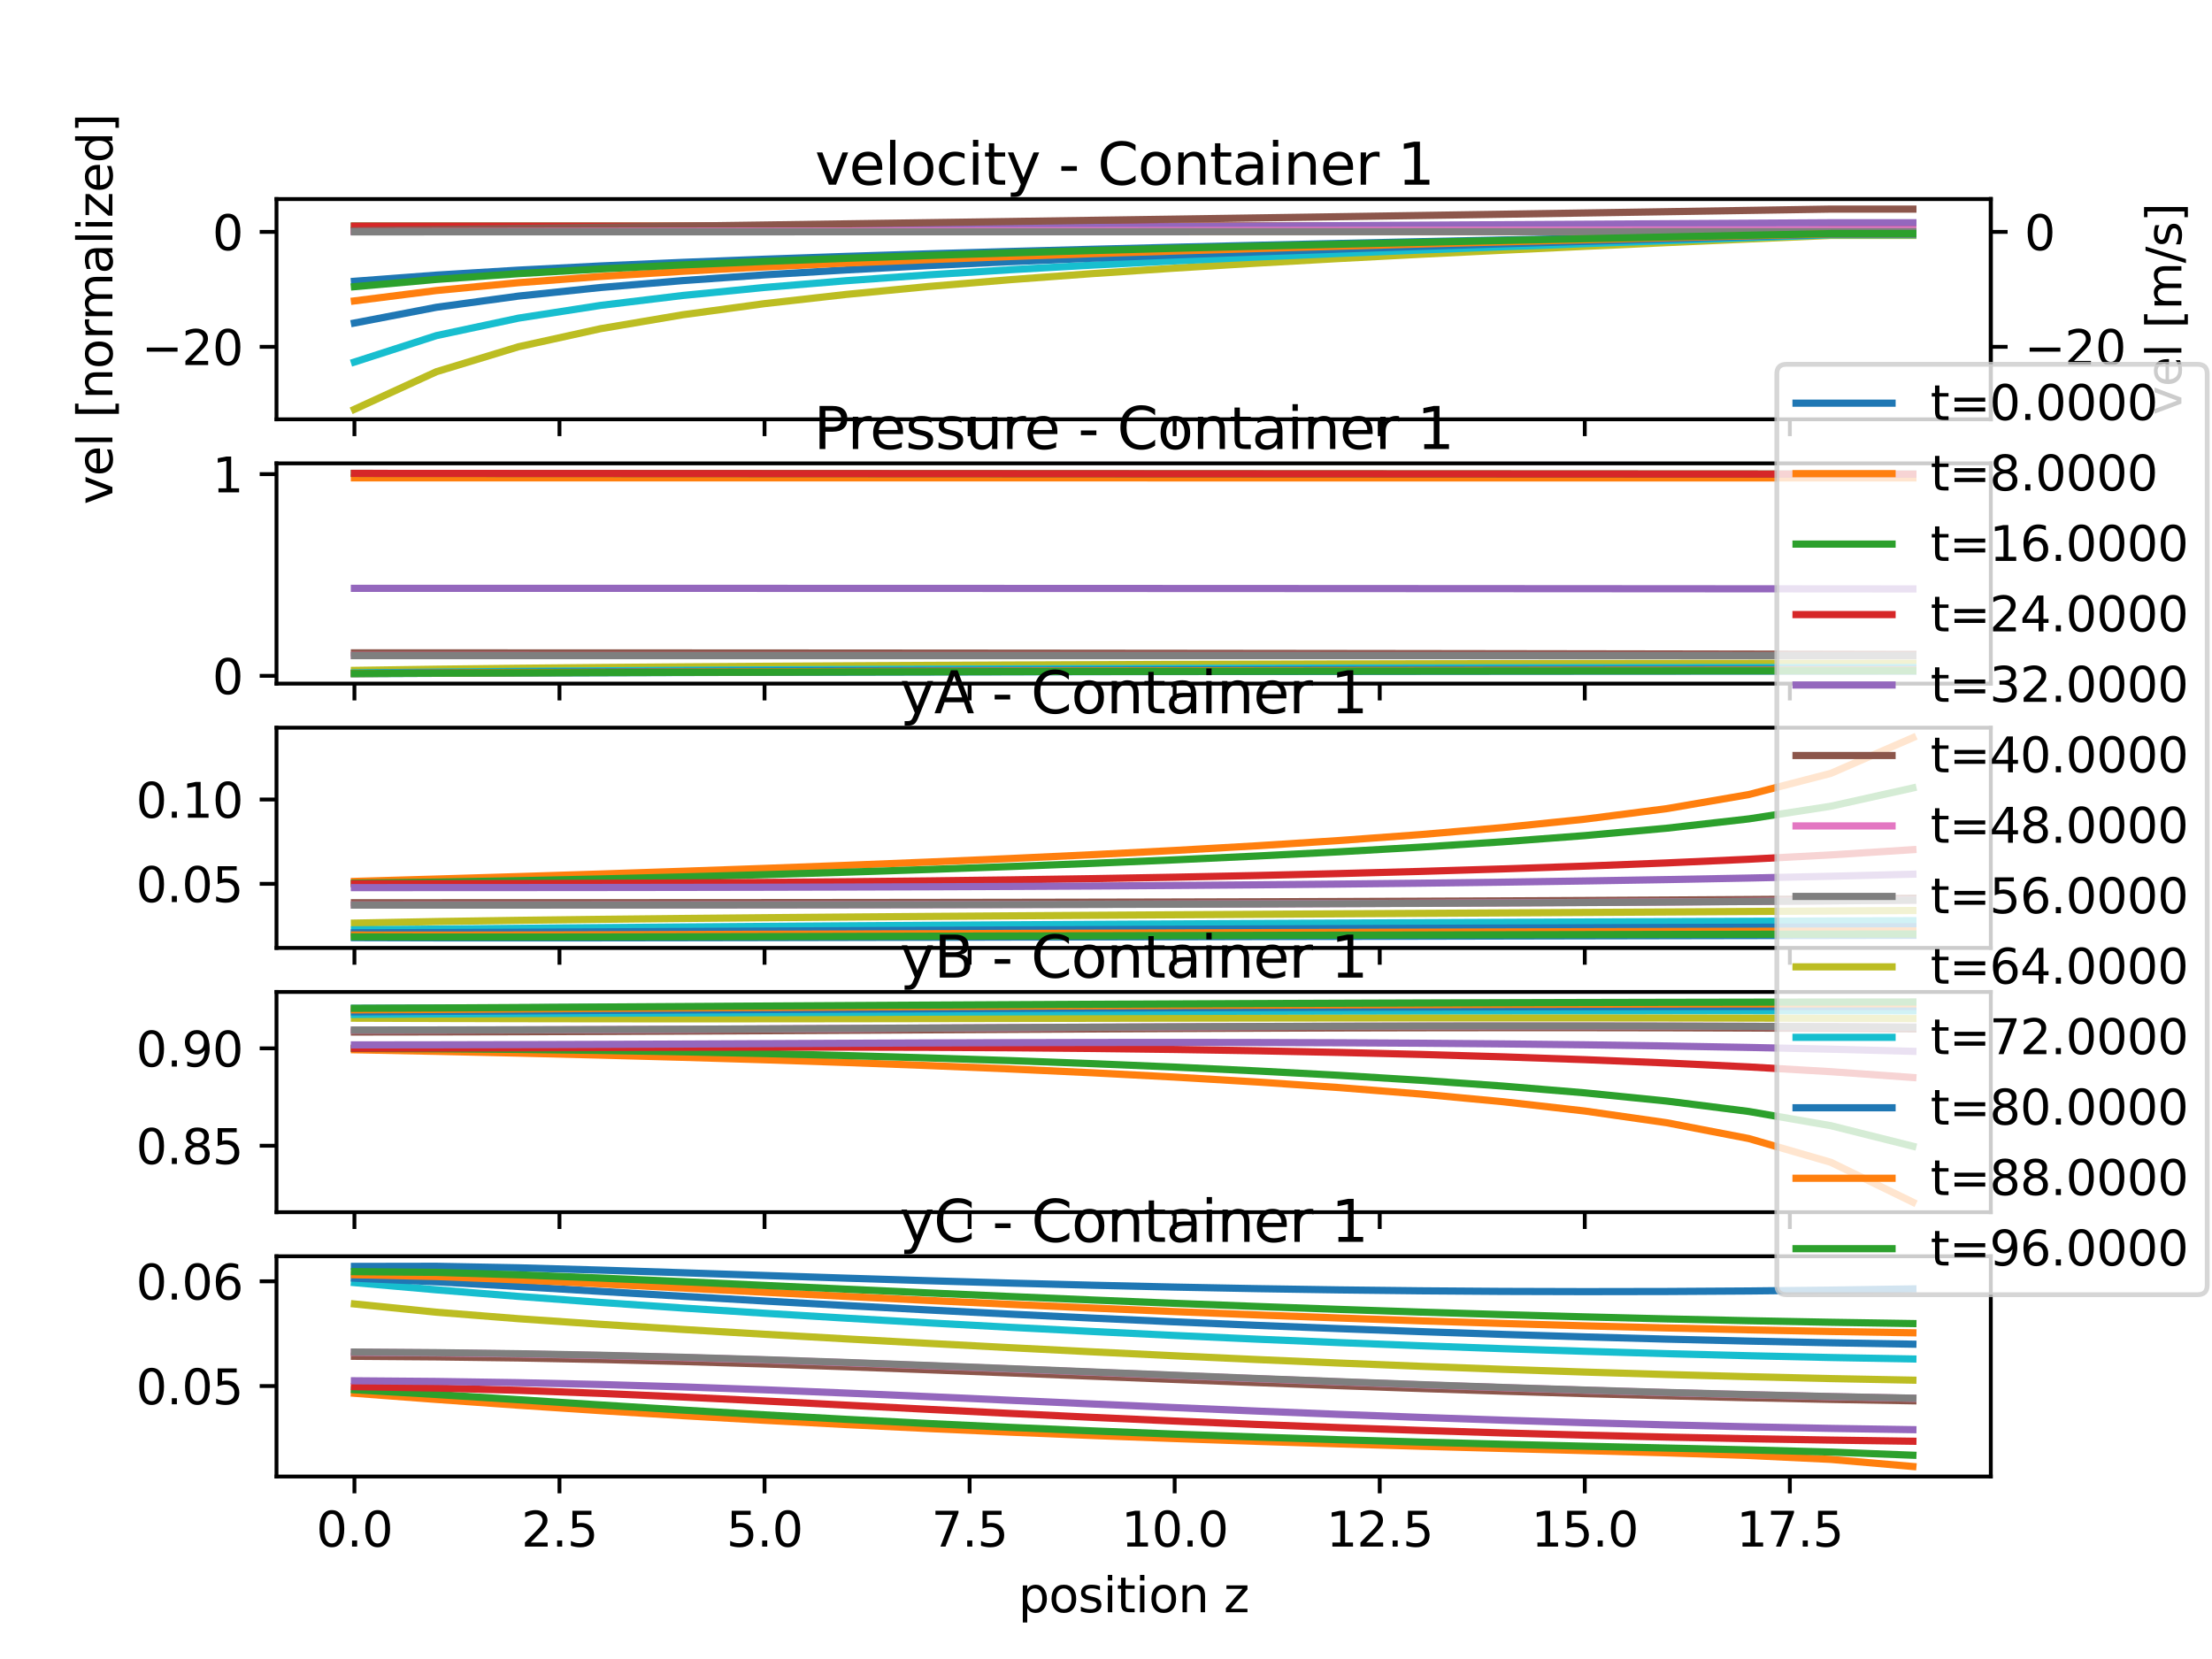 <?xml version="1.0" encoding="utf-8" standalone="no"?>
<!DOCTYPE svg PUBLIC "-//W3C//DTD SVG 1.1//EN"
  "http://www.w3.org/Graphics/SVG/1.1/DTD/svg11.dtd">
<svg xmlns:xlink="http://www.w3.org/1999/xlink" width="460.8pt" height="345.6pt" viewBox="0 0 460.8 345.6" xmlns="http://www.w3.org/2000/svg" version="1.1">
 <defs>
  <style type="text/css">*{stroke-linejoin: round; stroke-linecap: butt}</style>
 </defs>
 <g id="figure_1">
  <g id="patch_1">
   <path d="M 0 345.6 
L 460.8 345.6 
L 460.8 0 
L 0 0 
z
" style="fill: #ffffff"/>
  </g>
  <g id="axes_1">
   <g id="patch_2">
    <path d="M 57.6 87.353 
L 414.72 87.353 
L 414.72 41.472 
L 57.6 41.472 
z
" style="fill: #ffffff"/>
   </g>
   <g id="axes_2">
    <g id="patch_3">
     <path d="M 414.72 87.353 
L 414.72 87.353 
L 414.72 41.472 
L 414.72 41.472 
z
" style="fill: #ffffff"/>
    </g>
    <g id="matplotlib.axis_1"/>
    <g id="matplotlib.axis_2">
     <g id="ytick_1">
      <g id="line2d_1">
       <defs>
        <path id="m9aaa1ceba3" d="M 0 0 
L 3.5 0 
" style="stroke: #000000; stroke-width: 0.8"/>
       </defs>
       <g>
        <use xlink:href="#m9aaa1ceba3" x="414.72" y="72.243" style="stroke: #000000; stroke-width: 0.8"/>
       </g>
      </g>
      <g id="text_1">
       <!-- −20 -->
       <g transform="translate(421.72 76.042)scale(0.1 -0.1)">
        <defs>
         <path id="DejaVuSans-2212" d="M 678 2272 
L 4684 2272 
L 4684 1741 
L 678 1741 
L 678 2272 
z
" transform="scale(0.016)"/>
         <path id="DejaVuSans-32" d="M 1228 531 
L 3431 531 
L 3431 0 
L 469 0 
L 469 531 
Q 828 903 1448 1529 
Q 2069 2156 2228 2338 
Q 2531 2678 2651 2914 
Q 2772 3150 2772 3378 
Q 2772 3750 2511 3984 
Q 2250 4219 1831 4219 
Q 1534 4219 1204 4116 
Q 875 4013 500 3803 
L 500 4441 
Q 881 4594 1212 4672 
Q 1544 4750 1819 4750 
Q 2544 4750 2975 4387 
Q 3406 4025 3406 3419 
Q 3406 3131 3298 2873 
Q 3191 2616 2906 2266 
Q 2828 2175 2409 1742 
Q 1991 1309 1228 531 
z
" transform="scale(0.016)"/>
         <path id="DejaVuSans-30" d="M 2034 4250 
Q 1547 4250 1301 3770 
Q 1056 3291 1056 2328 
Q 1056 1369 1301 889 
Q 1547 409 2034 409 
Q 2525 409 2770 889 
Q 3016 1369 3016 2328 
Q 3016 3291 2770 3770 
Q 2525 4250 2034 4250 
z
M 2034 4750 
Q 2819 4750 3233 4129 
Q 3647 3509 3647 2328 
Q 3647 1150 3233 529 
Q 2819 -91 2034 -91 
Q 1250 -91 836 529 
Q 422 1150 422 2328 
Q 422 3509 836 4129 
Q 1250 4750 2034 4750 
z
" transform="scale(0.016)"/>
        </defs>
        <use xlink:href="#DejaVuSans-2212"/>
        <use xlink:href="#DejaVuSans-32" x="83.789"/>
        <use xlink:href="#DejaVuSans-30" x="147.412"/>
       </g>
      </g>
     </g>
     <g id="ytick_2">
      <g id="line2d_2">
       <g>
        <use xlink:href="#m9aaa1ceba3" x="414.72" y="48.303" style="stroke: #000000; stroke-width: 0.8"/>
       </g>
      </g>
      <g id="text_2">
       <!-- 0 -->
       <g transform="translate(421.72 52.102)scale(0.1 -0.1)">
        <use xlink:href="#DejaVuSans-30"/>
       </g>
      </g>
     </g>
     <g id="text_3">
      <!-- vel [m/s] -->
      <g transform="translate(454.423 86.488)rotate(-90)scale(0.1 -0.1)">
       <defs>
        <path id="DejaVuSans-76" d="M 191 3500 
L 800 3500 
L 1894 563 
L 2988 3500 
L 3597 3500 
L 2284 0 
L 1503 0 
L 191 3500 
z
" transform="scale(0.016)"/>
        <path id="DejaVuSans-65" d="M 3597 1894 
L 3597 1613 
L 953 1613 
Q 991 1019 1311 708 
Q 1631 397 2203 397 
Q 2534 397 2845 478 
Q 3156 559 3463 722 
L 3463 178 
Q 3153 47 2828 -22 
Q 2503 -91 2169 -91 
Q 1331 -91 842 396 
Q 353 884 353 1716 
Q 353 2575 817 3079 
Q 1281 3584 2069 3584 
Q 2775 3584 3186 3129 
Q 3597 2675 3597 1894 
z
M 3022 2063 
Q 3016 2534 2758 2815 
Q 2500 3097 2075 3097 
Q 1594 3097 1305 2825 
Q 1016 2553 972 2059 
L 3022 2063 
z
" transform="scale(0.016)"/>
        <path id="DejaVuSans-6c" d="M 603 4863 
L 1178 4863 
L 1178 0 
L 603 0 
L 603 4863 
z
" transform="scale(0.016)"/>
        <path id="DejaVuSans-20" transform="scale(0.016)"/>
        <path id="DejaVuSans-5b" d="M 550 4863 
L 1875 4863 
L 1875 4416 
L 1125 4416 
L 1125 -397 
L 1875 -397 
L 1875 -844 
L 550 -844 
L 550 4863 
z
" transform="scale(0.016)"/>
        <path id="DejaVuSans-6d" d="M 3328 2828 
Q 3544 3216 3844 3400 
Q 4144 3584 4550 3584 
Q 5097 3584 5394 3201 
Q 5691 2819 5691 2113 
L 5691 0 
L 5113 0 
L 5113 2094 
Q 5113 2597 4934 2840 
Q 4756 3084 4391 3084 
Q 3944 3084 3684 2787 
Q 3425 2491 3425 1978 
L 3425 0 
L 2847 0 
L 2847 2094 
Q 2847 2600 2669 2842 
Q 2491 3084 2119 3084 
Q 1678 3084 1418 2786 
Q 1159 2488 1159 1978 
L 1159 0 
L 581 0 
L 581 3500 
L 1159 3500 
L 1159 2956 
Q 1356 3278 1631 3431 
Q 1906 3584 2284 3584 
Q 2666 3584 2933 3390 
Q 3200 3197 3328 2828 
z
" transform="scale(0.016)"/>
        <path id="DejaVuSans-2f" d="M 1625 4666 
L 2156 4666 
L 531 -594 
L 0 -594 
L 1625 4666 
z
" transform="scale(0.016)"/>
        <path id="DejaVuSans-73" d="M 2834 3397 
L 2834 2853 
Q 2591 2978 2328 3040 
Q 2066 3103 1784 3103 
Q 1356 3103 1142 2972 
Q 928 2841 928 2578 
Q 928 2378 1081 2264 
Q 1234 2150 1697 2047 
L 1894 2003 
Q 2506 1872 2764 1633 
Q 3022 1394 3022 966 
Q 3022 478 2636 193 
Q 2250 -91 1575 -91 
Q 1294 -91 989 -36 
Q 684 19 347 128 
L 347 722 
Q 666 556 975 473 
Q 1284 391 1588 391 
Q 1994 391 2212 530 
Q 2431 669 2431 922 
Q 2431 1156 2273 1281 
Q 2116 1406 1581 1522 
L 1381 1569 
Q 847 1681 609 1914 
Q 372 2147 372 2553 
Q 372 3047 722 3315 
Q 1072 3584 1716 3584 
Q 2034 3584 2315 3537 
Q 2597 3491 2834 3397 
z
" transform="scale(0.016)"/>
        <path id="DejaVuSans-5d" d="M 1947 4863 
L 1947 -844 
L 622 -844 
L 622 -397 
L 1369 -397 
L 1369 4416 
L 622 4416 
L 622 4863 
L 1947 4863 
z
" transform="scale(0.016)"/>
       </defs>
       <use xlink:href="#DejaVuSans-76"/>
       <use xlink:href="#DejaVuSans-65" x="59.18"/>
       <use xlink:href="#DejaVuSans-6c" x="120.703"/>
       <use xlink:href="#DejaVuSans-20" x="148.486"/>
       <use xlink:href="#DejaVuSans-5b" x="180.273"/>
       <use xlink:href="#DejaVuSans-6d" x="219.287"/>
       <use xlink:href="#DejaVuSans-2f" x="316.699"/>
       <use xlink:href="#DejaVuSans-73" x="350.391"/>
       <use xlink:href="#DejaVuSans-5d" x="402.49"/>
      </g>
     </g>
    </g>
    <g id="patch_4">
     <path d="M 414.72 87.353 
L 414.72 41.472 
" style="fill: none; stroke: #000000; stroke-width: 0.8; stroke-linejoin: miter; stroke-linecap: square"/>
    </g>
   </g>
   <g id="matplotlib.axis_3">
    <g id="xtick_1">
     <g id="line2d_3">
      <defs>
       <path id="mbe053dacd3" d="M 0 0 
L 0 3.5 
" style="stroke: #000000; stroke-width: 0.8"/>
      </defs>
      <g>
       <use xlink:href="#mbe053dacd3" x="73.833" y="87.353" style="stroke: #000000; stroke-width: 0.8"/>
      </g>
     </g>
    </g>
    <g id="xtick_2">
     <g id="line2d_4">
      <g>
       <use xlink:href="#mbe053dacd3" x="116.55" y="87.353" style="stroke: #000000; stroke-width: 0.8"/>
      </g>
     </g>
    </g>
    <g id="xtick_3">
     <g id="line2d_5">
      <g>
       <use xlink:href="#mbe053dacd3" x="159.268" y="87.353" style="stroke: #000000; stroke-width: 0.8"/>
      </g>
     </g>
    </g>
    <g id="xtick_4">
     <g id="line2d_6">
      <g>
       <use xlink:href="#mbe053dacd3" x="201.986" y="87.353" style="stroke: #000000; stroke-width: 0.8"/>
      </g>
     </g>
    </g>
    <g id="xtick_5">
     <g id="line2d_7">
      <g>
       <use xlink:href="#mbe053dacd3" x="244.704" y="87.353" style="stroke: #000000; stroke-width: 0.8"/>
      </g>
     </g>
    </g>
    <g id="xtick_6">
     <g id="line2d_8">
      <g>
       <use xlink:href="#mbe053dacd3" x="287.421" y="87.353" style="stroke: #000000; stroke-width: 0.8"/>
      </g>
     </g>
    </g>
    <g id="xtick_7">
     <g id="line2d_9">
      <g>
       <use xlink:href="#mbe053dacd3" x="330.139" y="87.353" style="stroke: #000000; stroke-width: 0.8"/>
      </g>
     </g>
    </g>
    <g id="xtick_8">
     <g id="line2d_10">
      <g>
       <use xlink:href="#mbe053dacd3" x="372.857" y="87.353" style="stroke: #000000; stroke-width: 0.8"/>
      </g>
     </g>
    </g>
   </g>
   <g id="matplotlib.axis_4">
    <g id="ytick_3">
     <g id="line2d_11">
      <defs>
       <path id="mf936606582" d="M 0 0 
L -3.5 0 
" style="stroke: #000000; stroke-width: 0.8"/>
      </defs>
      <g>
       <use xlink:href="#mf936606582" x="57.6" y="72.243" style="stroke: #000000; stroke-width: 0.8"/>
      </g>
     </g>
     <g id="text_4">
      <!-- −20 -->
      <g transform="translate(29.495 76.042)scale(0.1 -0.1)">
       <use xlink:href="#DejaVuSans-2212"/>
       <use xlink:href="#DejaVuSans-32" x="83.789"/>
       <use xlink:href="#DejaVuSans-30" x="147.412"/>
      </g>
     </g>
    </g>
    <g id="ytick_4">
     <g id="line2d_12">
      <g>
       <use xlink:href="#mf936606582" x="57.6" y="48.303" style="stroke: #000000; stroke-width: 0.8"/>
      </g>
     </g>
     <g id="text_5">
      <!-- 0 -->
      <g transform="translate(44.237 52.102)scale(0.1 -0.1)">
       <use xlink:href="#DejaVuSans-30"/>
      </g>
     </g>
    </g>
    <g id="text_6">
     <!-- vel [normalized] -->
     <g transform="translate(23.416 105.112)rotate(-90)scale(0.1 -0.1)">
      <defs>
       <path id="DejaVuSans-6e" d="M 3513 2113 
L 3513 0 
L 2938 0 
L 2938 2094 
Q 2938 2591 2744 2837 
Q 2550 3084 2163 3084 
Q 1697 3084 1428 2787 
Q 1159 2491 1159 1978 
L 1159 0 
L 581 0 
L 581 3500 
L 1159 3500 
L 1159 2956 
Q 1366 3272 1645 3428 
Q 1925 3584 2291 3584 
Q 2894 3584 3203 3211 
Q 3513 2838 3513 2113 
z
" transform="scale(0.016)"/>
       <path id="DejaVuSans-6f" d="M 1959 3097 
Q 1497 3097 1228 2736 
Q 959 2375 959 1747 
Q 959 1119 1226 758 
Q 1494 397 1959 397 
Q 2419 397 2687 759 
Q 2956 1122 2956 1747 
Q 2956 2369 2687 2733 
Q 2419 3097 1959 3097 
z
M 1959 3584 
Q 2709 3584 3137 3096 
Q 3566 2609 3566 1747 
Q 3566 888 3137 398 
Q 2709 -91 1959 -91 
Q 1206 -91 779 398 
Q 353 888 353 1747 
Q 353 2609 779 3096 
Q 1206 3584 1959 3584 
z
" transform="scale(0.016)"/>
       <path id="DejaVuSans-72" d="M 2631 2963 
Q 2534 3019 2420 3045 
Q 2306 3072 2169 3072 
Q 1681 3072 1420 2755 
Q 1159 2438 1159 1844 
L 1159 0 
L 581 0 
L 581 3500 
L 1159 3500 
L 1159 2956 
Q 1341 3275 1631 3429 
Q 1922 3584 2338 3584 
Q 2397 3584 2469 3576 
Q 2541 3569 2628 3553 
L 2631 2963 
z
" transform="scale(0.016)"/>
       <path id="DejaVuSans-61" d="M 2194 1759 
Q 1497 1759 1228 1600 
Q 959 1441 959 1056 
Q 959 750 1161 570 
Q 1363 391 1709 391 
Q 2188 391 2477 730 
Q 2766 1069 2766 1631 
L 2766 1759 
L 2194 1759 
z
M 3341 1997 
L 3341 0 
L 2766 0 
L 2766 531 
Q 2569 213 2275 61 
Q 1981 -91 1556 -91 
Q 1019 -91 701 211 
Q 384 513 384 1019 
Q 384 1609 779 1909 
Q 1175 2209 1959 2209 
L 2766 2209 
L 2766 2266 
Q 2766 2663 2505 2880 
Q 2244 3097 1772 3097 
Q 1472 3097 1187 3025 
Q 903 2953 641 2809 
L 641 3341 
Q 956 3463 1253 3523 
Q 1550 3584 1831 3584 
Q 2591 3584 2966 3190 
Q 3341 2797 3341 1997 
z
" transform="scale(0.016)"/>
       <path id="DejaVuSans-69" d="M 603 3500 
L 1178 3500 
L 1178 0 
L 603 0 
L 603 3500 
z
M 603 4863 
L 1178 4863 
L 1178 4134 
L 603 4134 
L 603 4863 
z
" transform="scale(0.016)"/>
       <path id="DejaVuSans-7a" d="M 353 3500 
L 3084 3500 
L 3084 2975 
L 922 459 
L 3084 459 
L 3084 0 
L 275 0 
L 275 525 
L 2438 3041 
L 353 3041 
L 353 3500 
z
" transform="scale(0.016)"/>
       <path id="DejaVuSans-64" d="M 2906 2969 
L 2906 4863 
L 3481 4863 
L 3481 0 
L 2906 0 
L 2906 525 
Q 2725 213 2448 61 
Q 2172 -91 1784 -91 
Q 1150 -91 751 415 
Q 353 922 353 1747 
Q 353 2572 751 3078 
Q 1150 3584 1784 3584 
Q 2172 3584 2448 3432 
Q 2725 3281 2906 2969 
z
M 947 1747 
Q 947 1113 1208 752 
Q 1469 391 1925 391 
Q 2381 391 2643 752 
Q 2906 1113 2906 1747 
Q 2906 2381 2643 2742 
Q 2381 3103 1925 3103 
Q 1469 3103 1208 2742 
Q 947 2381 947 1747 
z
" transform="scale(0.016)"/>
      </defs>
      <use xlink:href="#DejaVuSans-76"/>
      <use xlink:href="#DejaVuSans-65" x="59.18"/>
      <use xlink:href="#DejaVuSans-6c" x="120.703"/>
      <use xlink:href="#DejaVuSans-20" x="148.486"/>
      <use xlink:href="#DejaVuSans-5b" x="180.273"/>
      <use xlink:href="#DejaVuSans-6e" x="219.287"/>
      <use xlink:href="#DejaVuSans-6f" x="282.666"/>
      <use xlink:href="#DejaVuSans-72" x="343.848"/>
      <use xlink:href="#DejaVuSans-6d" x="383.211"/>
      <use xlink:href="#DejaVuSans-61" x="480.623"/>
      <use xlink:href="#DejaVuSans-6c" x="541.902"/>
      <use xlink:href="#DejaVuSans-69" x="569.686"/>
      <use xlink:href="#DejaVuSans-7a" x="597.469"/>
      <use xlink:href="#DejaVuSans-65" x="649.959"/>
      <use xlink:href="#DejaVuSans-64" x="711.482"/>
      <use xlink:href="#DejaVuSans-5d" x="774.959"/>
     </g>
    </g>
   </g>
   <g id="line2d_13">
    <path d="M 73.833 58.596 
L 90.92 57.31 
L 108.007 56.272 
L 125.094 55.403 
L 142.181 54.655 
L 159.268 53.997 
L 176.355 53.408 
L 193.442 52.874 
L 210.529 52.384 
L 227.616 51.928 
L 244.704 51.501 
L 261.791 51.098 
L 278.878 50.713 
L 295.965 50.343 
L 313.052 49.986 
L 330.139 49.639 
L 347.226 49.299 
L 364.313 48.965 
L 381.4 48.633 
L 398.487 48.633 
" clip-path="url(#pbecdb10983)" style="fill: none; stroke: #1f77b4; stroke-width: 1.5; stroke-linecap: square"/>
   </g>
   <g id="line2d_14">
    <path d="M 73.833 48.089 
L 90.92 48.101 
L 108.007 48.113 
L 125.094 48.124 
L 142.181 48.136 
L 159.268 48.147 
L 176.355 48.158 
L 193.442 48.169 
L 210.529 48.181 
L 227.616 48.192 
L 244.704 48.203 
L 261.791 48.214 
L 278.878 48.225 
L 295.965 48.236 
L 313.052 48.247 
L 330.139 48.258 
L 347.226 48.269 
L 364.313 48.281 
L 381.4 48.292 
L 398.487 48.292 
" clip-path="url(#pbecdb10983)" style="fill: none; stroke: #ff7f0e; stroke-width: 1.5; stroke-linecap: square"/>
   </g>
   <g id="line2d_15">
    <path d="M 73.833 47.106 
L 90.92 47.106 
L 108.007 47.106 
L 125.094 47.106 
L 142.181 47.106 
L 159.268 47.106 
L 176.355 47.107 
L 193.442 47.107 
L 210.529 47.107 
L 227.616 47.107 
L 244.704 47.107 
L 261.791 47.107 
L 278.878 47.108 
L 295.965 47.108 
L 313.052 47.108 
L 330.139 47.108 
L 347.226 47.109 
L 364.313 47.109 
L 381.4 47.11 
L 398.487 47.11 
" clip-path="url(#pbecdb10983)" style="fill: none; stroke: #2ca02c; stroke-width: 1.5; stroke-linecap: square"/>
   </g>
   <g id="line2d_16">
    <path d="M 73.833 47.106 
L 90.92 47.105 
L 108.007 47.105 
L 125.094 47.105 
L 142.181 47.105 
L 159.268 47.105 
L 176.355 47.104 
L 193.442 47.104 
L 210.529 47.104 
L 227.616 47.104 
L 244.704 47.104 
L 261.791 47.104 
L 278.878 47.103 
L 295.965 47.103 
L 313.052 47.103 
L 330.139 47.103 
L 347.226 47.103 
L 364.313 47.103 
L 381.4 47.103 
L 398.487 47.103 
" clip-path="url(#pbecdb10983)" style="fill: none; stroke: #d62728; stroke-width: 1.5; stroke-linecap: square"/>
   </g>
   <g id="line2d_17">
    <path d="M 73.833 48.204 
L 90.92 48.105 
L 108.007 48.006 
L 125.094 47.907 
L 142.181 47.808 
L 159.268 47.708 
L 176.355 47.609 
L 193.442 47.51 
L 210.529 47.41 
L 227.616 47.31 
L 244.704 47.21 
L 261.791 47.11 
L 278.878 47.01 
L 295.965 46.909 
L 313.052 46.808 
L 330.139 46.707 
L 347.226 46.606 
L 364.313 46.504 
L 381.4 46.402 
L 398.487 46.402 
" clip-path="url(#pbecdb10983)" style="fill: none; stroke: #9467bd; stroke-width: 1.5; stroke-linecap: square"/>
   </g>
   <g id="line2d_18">
    <path d="M 73.833 48.065 
L 90.92 47.828 
L 108.007 47.59 
L 125.094 47.351 
L 142.181 47.112 
L 159.268 46.872 
L 176.355 46.63 
L 193.442 46.387 
L 210.529 46.143 
L 227.616 45.896 
L 244.704 45.648 
L 261.791 45.397 
L 278.878 45.144 
L 295.965 44.887 
L 313.052 44.628 
L 330.139 44.366 
L 347.226 44.1 
L 364.313 43.831 
L 381.4 43.558 
L 398.487 43.558 
" clip-path="url(#pbecdb10983)" style="fill: none; stroke: #8c564b; stroke-width: 1.5; stroke-linecap: square"/>
   </g>
   <g id="line2d_19">
    <path d="M 73.833 48.275 
L 90.92 48.248 
L 108.007 48.221 
L 125.094 48.194 
L 142.181 48.168 
L 159.268 48.142 
L 176.355 48.116 
L 193.442 48.091 
L 210.529 48.067 
L 227.616 48.044 
L 244.704 48.021 
L 261.791 48 
L 278.878 47.979 
L 295.965 47.96 
L 313.052 47.942 
L 330.139 47.925 
L 347.226 47.91 
L 364.313 47.897 
L 381.4 47.885 
L 398.487 47.885 
" clip-path="url(#pbecdb10983)" style="fill: none; stroke: #e377c2; stroke-width: 1.5; stroke-linecap: square"/>
   </g>
   <g id="line2d_20">
    <path d="M 73.833 48.3 
L 90.92 48.297 
L 108.007 48.294 
L 125.094 48.291 
L 142.181 48.288 
L 159.268 48.286 
L 176.355 48.283 
L 193.442 48.28 
L 210.529 48.278 
L 227.616 48.275 
L 244.704 48.273 
L 261.791 48.271 
L 278.878 48.268 
L 295.965 48.266 
L 313.052 48.265 
L 330.139 48.263 
L 347.226 48.261 
L 364.313 48.26 
L 381.4 48.259 
L 398.487 48.259 
" clip-path="url(#pbecdb10983)" style="fill: none; stroke: #7f7f7f; stroke-width: 1.5; stroke-linecap: square"/>
   </g>
   <g id="line2d_21">
    <path d="M 73.833 85.268 
L 90.92 77.432 
L 108.007 72.238 
L 125.094 68.474 
L 142.181 65.578 
L 159.268 63.253 
L 176.355 61.325 
L 193.442 59.683 
L 210.529 58.256 
L 227.616 56.993 
L 244.704 55.856 
L 261.791 54.82 
L 278.878 53.863 
L 295.965 52.969 
L 313.052 52.125 
L 330.139 51.319 
L 347.226 50.542 
L 364.313 49.785 
L 381.4 49.041 
L 398.487 49.041 
" clip-path="url(#pbecdb10983)" style="fill: none; stroke: #bcbd22; stroke-width: 1.5; stroke-linecap: square"/>
   </g>
   <g id="line2d_22">
    <path d="M 73.833 75.421 
L 90.92 69.911 
L 108.007 66.274 
L 125.094 63.62 
L 142.181 61.557 
L 159.268 59.881 
L 176.355 58.471 
L 193.442 57.256 
L 210.529 56.185 
L 227.616 55.225 
L 244.704 54.351 
L 261.791 53.545 
L 278.878 52.793 
L 295.965 52.084 
L 313.052 51.409 
L 330.139 50.759 
L 347.226 50.13 
L 364.313 49.514 
L 381.4 48.907 
L 398.487 48.907 
" clip-path="url(#pbecdb10983)" style="fill: none; stroke: #17becf; stroke-width: 1.5; stroke-linecap: square"/>
   </g>
   <g id="line2d_23">
    <path d="M 73.833 67.291 
L 90.92 64.01 
L 108.007 61.679 
L 125.094 59.894 
L 142.181 58.457 
L 159.268 57.257 
L 176.355 56.227 
L 193.442 55.323 
L 210.529 54.514 
L 227.616 53.781 
L 244.704 53.106 
L 261.791 52.478 
L 278.878 51.888 
L 295.965 51.328 
L 313.052 50.792 
L 330.139 50.274 
L 347.226 49.77 
L 364.313 49.276 
L 381.4 48.788 
L 398.487 48.788 
" clip-path="url(#pbecdb10983)" style="fill: none; stroke: #1f77b4; stroke-width: 1.5; stroke-linecap: square"/>
   </g>
   <g id="line2d_24">
    <path d="M 73.833 62.683 
L 90.92 60.518 
L 108.007 58.89 
L 125.094 57.593 
L 142.181 56.518 
L 159.268 55.6 
L 176.355 54.798 
L 193.442 54.084 
L 210.529 53.438 
L 227.616 52.847 
L 244.704 52.298 
L 261.791 51.783 
L 278.878 51.297 
L 295.965 50.833 
L 313.052 50.387 
L 330.139 49.955 
L 347.226 49.534 
L 364.313 49.12 
L 381.4 48.71 
L 398.487 48.71 
" clip-path="url(#pbecdb10983)" style="fill: none; stroke: #ff7f0e; stroke-width: 1.5; stroke-linecap: square"/>
   </g>
   <g id="line2d_25">
    <path d="M 73.833 59.722 
L 90.92 58.206 
L 108.007 57.009 
L 125.094 56.023 
L 142.181 55.184 
L 159.268 54.453 
L 176.355 53.805 
L 193.442 53.22 
L 210.529 52.685 
L 227.616 52.191 
L 244.704 51.729 
L 261.791 51.294 
L 278.878 50.88 
L 295.965 50.484 
L 313.052 50.101 
L 330.139 49.73 
L 347.226 49.367 
L 364.313 49.009 
L 381.4 48.655 
L 398.487 48.655 
" clip-path="url(#pbecdb10983)" style="fill: none; stroke: #2ca02c; stroke-width: 1.5; stroke-linecap: square"/>
   </g>
   <g id="patch_5">
    <path d="M 57.6 87.353 
L 57.6 41.472 
" style="fill: none; stroke: #000000; stroke-width: 0.8; stroke-linejoin: miter; stroke-linecap: square"/>
   </g>
   <g id="patch_6">
    <path d="M 414.72 87.353 
L 414.72 41.472 
" style="fill: none; stroke: #000000; stroke-width: 0.8; stroke-linejoin: miter; stroke-linecap: square"/>
   </g>
   <g id="patch_7">
    <path d="M 57.6 87.353 
L 414.72 87.353 
" style="fill: none; stroke: #000000; stroke-width: 0.8; stroke-linejoin: miter; stroke-linecap: square"/>
   </g>
   <g id="patch_8">
    <path d="M 57.6 41.472 
L 414.72 41.472 
" style="fill: none; stroke: #000000; stroke-width: 0.8; stroke-linejoin: miter; stroke-linecap: square"/>
   </g>
   <g id="text_7">
    <!-- velocity - Container 1  -->
    <g transform="translate(169.779 38.472)scale(0.12 -0.12)">
     <defs>
      <path id="DejaVuSans-63" d="M 3122 3366 
L 3122 2828 
Q 2878 2963 2633 3030 
Q 2388 3097 2138 3097 
Q 1578 3097 1268 2742 
Q 959 2388 959 1747 
Q 959 1106 1268 751 
Q 1578 397 2138 397 
Q 2388 397 2633 464 
Q 2878 531 3122 666 
L 3122 134 
Q 2881 22 2623 -34 
Q 2366 -91 2075 -91 
Q 1284 -91 818 406 
Q 353 903 353 1747 
Q 353 2603 823 3093 
Q 1294 3584 2113 3584 
Q 2378 3584 2631 3529 
Q 2884 3475 3122 3366 
z
" transform="scale(0.016)"/>
      <path id="DejaVuSans-74" d="M 1172 4494 
L 1172 3500 
L 2356 3500 
L 2356 3053 
L 1172 3053 
L 1172 1153 
Q 1172 725 1289 603 
Q 1406 481 1766 481 
L 2356 481 
L 2356 0 
L 1766 0 
Q 1100 0 847 248 
Q 594 497 594 1153 
L 594 3053 
L 172 3053 
L 172 3500 
L 594 3500 
L 594 4494 
L 1172 4494 
z
" transform="scale(0.016)"/>
      <path id="DejaVuSans-79" d="M 2059 -325 
Q 1816 -950 1584 -1140 
Q 1353 -1331 966 -1331 
L 506 -1331 
L 506 -850 
L 844 -850 
Q 1081 -850 1212 -737 
Q 1344 -625 1503 -206 
L 1606 56 
L 191 3500 
L 800 3500 
L 1894 763 
L 2988 3500 
L 3597 3500 
L 2059 -325 
z
" transform="scale(0.016)"/>
      <path id="DejaVuSans-2d" d="M 313 2009 
L 1997 2009 
L 1997 1497 
L 313 1497 
L 313 2009 
z
" transform="scale(0.016)"/>
      <path id="DejaVuSans-43" d="M 4122 4306 
L 4122 3641 
Q 3803 3938 3442 4084 
Q 3081 4231 2675 4231 
Q 1875 4231 1450 3742 
Q 1025 3253 1025 2328 
Q 1025 1406 1450 917 
Q 1875 428 2675 428 
Q 3081 428 3442 575 
Q 3803 722 4122 1019 
L 4122 359 
Q 3791 134 3420 21 
Q 3050 -91 2638 -91 
Q 1578 -91 968 557 
Q 359 1206 359 2328 
Q 359 3453 968 4101 
Q 1578 4750 2638 4750 
Q 3056 4750 3426 4639 
Q 3797 4528 4122 4306 
z
" transform="scale(0.016)"/>
      <path id="DejaVuSans-31" d="M 794 531 
L 1825 531 
L 1825 4091 
L 703 3866 
L 703 4441 
L 1819 4666 
L 2450 4666 
L 2450 531 
L 3481 531 
L 3481 0 
L 794 0 
L 794 531 
z
" transform="scale(0.016)"/>
     </defs>
     <use xlink:href="#DejaVuSans-76"/>
     <use xlink:href="#DejaVuSans-65" x="59.18"/>
     <use xlink:href="#DejaVuSans-6c" x="120.703"/>
     <use xlink:href="#DejaVuSans-6f" x="148.486"/>
     <use xlink:href="#DejaVuSans-63" x="209.668"/>
     <use xlink:href="#DejaVuSans-69" x="264.648"/>
     <use xlink:href="#DejaVuSans-74" x="292.432"/>
     <use xlink:href="#DejaVuSans-79" x="331.641"/>
     <use xlink:href="#DejaVuSans-20" x="390.82"/>
     <use xlink:href="#DejaVuSans-2d" x="422.607"/>
     <use xlink:href="#DejaVuSans-20" x="458.691"/>
     <use xlink:href="#DejaVuSans-43" x="490.479"/>
     <use xlink:href="#DejaVuSans-6f" x="560.303"/>
     <use xlink:href="#DejaVuSans-6e" x="621.484"/>
     <use xlink:href="#DejaVuSans-74" x="684.863"/>
     <use xlink:href="#DejaVuSans-61" x="724.072"/>
     <use xlink:href="#DejaVuSans-69" x="785.352"/>
     <use xlink:href="#DejaVuSans-6e" x="813.135"/>
     <use xlink:href="#DejaVuSans-65" x="876.514"/>
     <use xlink:href="#DejaVuSans-72" x="938.037"/>
     <use xlink:href="#DejaVuSans-20" x="979.15"/>
     <use xlink:href="#DejaVuSans-31" x="1010.938"/>
     <use xlink:href="#DejaVuSans-20" x="1074.561"/>
    </g>
   </g>
  </g>
  <g id="axes_3">
   <g id="patch_9">
    <path d="M 57.6 142.411 
L 414.72 142.411 
L 414.72 96.53 
L 57.6 96.53 
z
" style="fill: #ffffff"/>
   </g>
   <g id="matplotlib.axis_5">
    <g id="xtick_9">
     <g id="line2d_26">
      <g>
       <use xlink:href="#mbe053dacd3" x="73.833" y="142.411" style="stroke: #000000; stroke-width: 0.8"/>
      </g>
     </g>
    </g>
    <g id="xtick_10">
     <g id="line2d_27">
      <g>
       <use xlink:href="#mbe053dacd3" x="116.55" y="142.411" style="stroke: #000000; stroke-width: 0.8"/>
      </g>
     </g>
    </g>
    <g id="xtick_11">
     <g id="line2d_28">
      <g>
       <use xlink:href="#mbe053dacd3" x="159.268" y="142.411" style="stroke: #000000; stroke-width: 0.8"/>
      </g>
     </g>
    </g>
    <g id="xtick_12">
     <g id="line2d_29">
      <g>
       <use xlink:href="#mbe053dacd3" x="201.986" y="142.411" style="stroke: #000000; stroke-width: 0.8"/>
      </g>
     </g>
    </g>
    <g id="xtick_13">
     <g id="line2d_30">
      <g>
       <use xlink:href="#mbe053dacd3" x="244.704" y="142.411" style="stroke: #000000; stroke-width: 0.8"/>
      </g>
     </g>
    </g>
    <g id="xtick_14">
     <g id="line2d_31">
      <g>
       <use xlink:href="#mbe053dacd3" x="287.421" y="142.411" style="stroke: #000000; stroke-width: 0.8"/>
      </g>
     </g>
    </g>
    <g id="xtick_15">
     <g id="line2d_32">
      <g>
       <use xlink:href="#mbe053dacd3" x="330.139" y="142.411" style="stroke: #000000; stroke-width: 0.8"/>
      </g>
     </g>
    </g>
    <g id="xtick_16">
     <g id="line2d_33">
      <g>
       <use xlink:href="#mbe053dacd3" x="372.857" y="142.411" style="stroke: #000000; stroke-width: 0.8"/>
      </g>
     </g>
    </g>
   </g>
   <g id="matplotlib.axis_6">
    <g id="ytick_5">
     <g id="line2d_34">
      <g>
       <use xlink:href="#mf936606582" x="57.6" y="140.79" style="stroke: #000000; stroke-width: 0.8"/>
      </g>
     </g>
     <g id="text_8">
      <!-- 0 -->
      <g transform="translate(44.237 144.589)scale(0.1 -0.1)">
       <use xlink:href="#DejaVuSans-30"/>
      </g>
     </g>
    </g>
    <g id="ytick_6">
     <g id="line2d_35">
      <g>
       <use xlink:href="#mf936606582" x="57.6" y="98.772" style="stroke: #000000; stroke-width: 0.8"/>
      </g>
     </g>
     <g id="text_9">
      <!-- 1 -->
      <g transform="translate(44.237 102.571)scale(0.1 -0.1)">
       <use xlink:href="#DejaVuSans-31"/>
      </g>
     </g>
    </g>
   </g>
   <g id="line2d_36">
    <path d="M 73.833 140.326 
L 90.92 140.257 
L 108.007 140.196 
L 125.094 140.143 
L 142.181 140.095 
L 159.268 140.053 
L 176.355 140.015 
L 193.442 139.98 
L 210.529 139.95 
L 227.616 139.922 
L 244.704 139.898 
L 261.791 139.877 
L 278.878 139.858 
L 295.965 139.842 
L 313.052 139.828 
L 330.139 139.817 
L 347.226 139.808 
L 364.313 139.801 
L 381.4 139.797 
L 398.487 139.795 
" clip-path="url(#p49cfaa15fe)" style="fill: none; stroke: #1f77b4; stroke-width: 1.5; stroke-linecap: square"/>
   </g>
   <g id="line2d_37">
    <path d="M 73.833 99.54 
L 90.92 99.542 
L 108.007 99.543 
L 125.094 99.544 
L 142.181 99.545 
L 159.268 99.547 
L 176.355 99.548 
L 193.442 99.549 
L 210.529 99.549 
L 227.616 99.55 
L 244.704 99.551 
L 261.791 99.552 
L 278.878 99.552 
L 295.965 99.553 
L 313.052 99.553 
L 330.139 99.554 
L 347.226 99.554 
L 364.313 99.554 
L 381.4 99.554 
L 398.487 99.554 
" clip-path="url(#p49cfaa15fe)" style="fill: none; stroke: #ff7f0e; stroke-width: 1.5; stroke-linecap: square"/>
   </g>
   <g id="line2d_38">
    <path d="M 73.833 98.616 
L 90.92 98.624 
L 108.007 98.632 
L 125.094 98.64 
L 142.181 98.648 
L 159.268 98.656 
L 176.355 98.664 
L 193.442 98.672 
L 210.529 98.68 
L 227.616 98.688 
L 244.704 98.696 
L 261.791 98.704 
L 278.878 98.712 
L 295.965 98.72 
L 313.052 98.728 
L 330.139 98.736 
L 347.226 98.744 
L 364.313 98.752 
L 381.4 98.76 
L 398.487 98.768 
" clip-path="url(#p49cfaa15fe)" style="fill: none; stroke: #2ca02c; stroke-width: 1.5; stroke-linecap: square"/>
   </g>
   <g id="line2d_39">
    <path d="M 73.833 98.615 
L 90.92 98.623 
L 108.007 98.631 
L 125.094 98.639 
L 142.181 98.647 
L 159.268 98.655 
L 176.355 98.663 
L 193.442 98.671 
L 210.529 98.679 
L 227.616 98.687 
L 244.704 98.695 
L 261.791 98.703 
L 278.878 98.711 
L 295.965 98.72 
L 313.052 98.728 
L 330.139 98.736 
L 347.226 98.744 
L 364.313 98.752 
L 381.4 98.76 
L 398.487 98.768 
" clip-path="url(#p49cfaa15fe)" style="fill: none; stroke: #d62728; stroke-width: 1.5; stroke-linecap: square"/>
   </g>
   <g id="line2d_40">
    <path d="M 73.833 122.556 
L 90.92 122.557 
L 108.007 122.558 
L 125.094 122.56 
L 142.181 122.563 
L 159.268 122.566 
L 176.355 122.57 
L 193.442 122.575 
L 210.529 122.58 
L 227.616 122.586 
L 244.704 122.593 
L 261.791 122.6 
L 278.878 122.608 
L 295.965 122.617 
L 313.052 122.626 
L 330.139 122.636 
L 347.226 122.647 
L 364.313 122.658 
L 381.4 122.67 
L 398.487 122.683 
" clip-path="url(#p49cfaa15fe)" style="fill: none; stroke: #9467bd; stroke-width: 1.5; stroke-linecap: square"/>
   </g>
   <g id="line2d_41">
    <path d="M 73.833 136.006 
L 90.92 136.007 
L 108.007 136.011 
L 125.094 136.015 
L 142.181 136.022 
L 159.268 136.03 
L 176.355 136.039 
L 193.442 136.051 
L 210.529 136.063 
L 227.616 136.078 
L 244.704 136.094 
L 261.791 136.112 
L 278.878 136.131 
L 295.965 136.152 
L 313.052 136.175 
L 330.139 136.2 
L 347.226 136.226 
L 364.313 136.254 
L 381.4 136.284 
L 398.487 136.316 
" clip-path="url(#p49cfaa15fe)" style="fill: none; stroke: #8c564b; stroke-width: 1.5; stroke-linecap: square"/>
   </g>
   <g id="line2d_42">
    <path d="M 73.833 136.55 
L 90.92 136.551 
L 108.007 136.551 
L 125.094 136.552 
L 142.181 136.552 
L 159.268 136.553 
L 176.355 136.554 
L 193.442 136.556 
L 210.529 136.557 
L 227.616 136.559 
L 244.704 136.56 
L 261.791 136.562 
L 278.878 136.564 
L 295.965 136.566 
L 313.052 136.569 
L 330.139 136.571 
L 347.226 136.574 
L 364.313 136.576 
L 381.4 136.579 
L 398.487 136.582 
" clip-path="url(#p49cfaa15fe)" style="fill: none; stroke: #e377c2; stroke-width: 1.5; stroke-linecap: square"/>
   </g>
   <g id="line2d_43">
    <path d="M 73.833 136.585 
L 90.92 136.585 
L 108.007 136.585 
L 125.094 136.585 
L 142.181 136.585 
L 159.268 136.585 
L 176.355 136.585 
L 193.442 136.585 
L 210.529 136.585 
L 227.616 136.585 
L 244.704 136.586 
L 261.791 136.586 
L 278.878 136.586 
L 295.965 136.586 
L 313.052 136.587 
L 330.139 136.587 
L 347.226 136.587 
L 364.313 136.587 
L 381.4 136.588 
L 398.487 136.588 
" clip-path="url(#p49cfaa15fe)" style="fill: none; stroke: #7f7f7f; stroke-width: 1.5; stroke-linecap: square"/>
   </g>
   <g id="line2d_44">
    <path d="M 73.833 139.651 
L 90.92 139.403 
L 108.007 139.208 
L 125.094 139.048 
L 142.181 138.913 
L 159.268 138.797 
L 176.355 138.697 
L 193.442 138.61 
L 210.529 138.533 
L 227.616 138.467 
L 244.704 138.409 
L 261.791 138.358 
L 278.878 138.314 
L 295.965 138.277 
L 313.052 138.246 
L 330.139 138.22 
L 347.226 138.2 
L 364.313 138.185 
L 381.4 138.175 
L 398.487 138.17 
" clip-path="url(#p49cfaa15fe)" style="fill: none; stroke: #bcbd22; stroke-width: 1.5; stroke-linecap: square"/>
   </g>
   <g id="line2d_45">
    <path d="M 73.833 140.186 
L 90.92 140.004 
L 108.007 139.859 
L 125.094 139.739 
L 142.181 139.636 
L 159.268 139.548 
L 176.355 139.47 
L 193.442 139.402 
L 210.529 139.342 
L 227.616 139.289 
L 244.704 139.243 
L 261.791 139.202 
L 278.878 139.167 
L 295.965 139.137 
L 313.052 139.112 
L 330.139 139.091 
L 347.226 139.074 
L 364.313 139.062 
L 381.4 139.054 
L 398.487 139.05 
" clip-path="url(#p49cfaa15fe)" style="fill: none; stroke: #17becf; stroke-width: 1.5; stroke-linecap: square"/>
   </g>
   <g id="line2d_46">
    <path d="M 73.833 140.269 
L 90.92 140.142 
L 108.007 140.037 
L 125.094 139.947 
L 142.181 139.87 
L 159.268 139.802 
L 176.355 139.742 
L 193.442 139.688 
L 210.529 139.641 
L 227.616 139.6 
L 244.704 139.563 
L 261.791 139.531 
L 278.878 139.503 
L 295.965 139.479 
L 313.052 139.459 
L 330.139 139.442 
L 347.226 139.429 
L 364.313 139.419 
L 381.4 139.412 
L 398.487 139.409 
" clip-path="url(#p49cfaa15fe)" style="fill: none; stroke: #1f77b4; stroke-width: 1.5; stroke-linecap: square"/>
   </g>
   <g id="line2d_47">
    <path d="M 73.833 140.302 
L 90.92 140.205 
L 108.007 140.123 
L 125.094 140.053 
L 142.181 139.99 
L 159.268 139.935 
L 176.355 139.886 
L 193.442 139.843 
L 210.529 139.804 
L 227.616 139.77 
L 244.704 139.739 
L 261.791 139.713 
L 278.878 139.689 
L 295.965 139.669 
L 313.052 139.652 
L 330.139 139.638 
L 347.226 139.627 
L 364.313 139.619 
L 381.4 139.613 
L 398.487 139.611 
" clip-path="url(#p49cfaa15fe)" style="fill: none; stroke: #ff7f0e; stroke-width: 1.5; stroke-linecap: square"/>
   </g>
   <g id="line2d_48">
    <path d="M 73.833 140.319 
L 90.92 140.243 
L 108.007 140.177 
L 125.094 140.118 
L 142.181 140.066 
L 159.268 140.02 
L 176.355 139.979 
L 193.442 139.942 
L 210.529 139.909 
L 227.616 139.88 
L 244.704 139.854 
L 261.791 139.831 
L 278.878 139.811 
L 295.965 139.794 
L 313.052 139.779 
L 330.139 139.767 
L 347.226 139.758 
L 364.313 139.75 
L 381.4 139.746 
L 398.487 139.743 
" clip-path="url(#p49cfaa15fe)" style="fill: none; stroke: #2ca02c; stroke-width: 1.5; stroke-linecap: square"/>
   </g>
   <g id="patch_10">
    <path d="M 57.6 142.411 
L 57.6 96.53 
" style="fill: none; stroke: #000000; stroke-width: 0.8; stroke-linejoin: miter; stroke-linecap: square"/>
   </g>
   <g id="patch_11">
    <path d="M 414.72 142.411 
L 414.72 96.53 
" style="fill: none; stroke: #000000; stroke-width: 0.8; stroke-linejoin: miter; stroke-linecap: square"/>
   </g>
   <g id="patch_12">
    <path d="M 57.6 142.411 
L 414.72 142.411 
" style="fill: none; stroke: #000000; stroke-width: 0.8; stroke-linejoin: miter; stroke-linecap: square"/>
   </g>
   <g id="patch_13">
    <path d="M 57.6 96.53 
L 414.72 96.53 
" style="fill: none; stroke: #000000; stroke-width: 0.8; stroke-linejoin: miter; stroke-linecap: square"/>
   </g>
   <g id="text_10">
    <!-- Pressure - Container 1 -->
    <g transform="translate(169.523 93.53)scale(0.12 -0.12)">
     <defs>
      <path id="DejaVuSans-50" d="M 1259 4147 
L 1259 2394 
L 2053 2394 
Q 2494 2394 2734 2622 
Q 2975 2850 2975 3272 
Q 2975 3691 2734 3919 
Q 2494 4147 2053 4147 
L 1259 4147 
z
M 628 4666 
L 2053 4666 
Q 2838 4666 3239 4311 
Q 3641 3956 3641 3272 
Q 3641 2581 3239 2228 
Q 2838 1875 2053 1875 
L 1259 1875 
L 1259 0 
L 628 0 
L 628 4666 
z
" transform="scale(0.016)"/>
      <path id="DejaVuSans-75" d="M 544 1381 
L 544 3500 
L 1119 3500 
L 1119 1403 
Q 1119 906 1312 657 
Q 1506 409 1894 409 
Q 2359 409 2629 706 
Q 2900 1003 2900 1516 
L 2900 3500 
L 3475 3500 
L 3475 0 
L 2900 0 
L 2900 538 
Q 2691 219 2414 64 
Q 2138 -91 1772 -91 
Q 1169 -91 856 284 
Q 544 659 544 1381 
z
M 1991 3584 
L 1991 3584 
z
" transform="scale(0.016)"/>
     </defs>
     <use xlink:href="#DejaVuSans-50"/>
     <use xlink:href="#DejaVuSans-72" x="58.553"/>
     <use xlink:href="#DejaVuSans-65" x="97.416"/>
     <use xlink:href="#DejaVuSans-73" x="158.939"/>
     <use xlink:href="#DejaVuSans-73" x="211.039"/>
     <use xlink:href="#DejaVuSans-75" x="263.139"/>
     <use xlink:href="#DejaVuSans-72" x="326.518"/>
     <use xlink:href="#DejaVuSans-65" x="365.381"/>
     <use xlink:href="#DejaVuSans-20" x="426.904"/>
     <use xlink:href="#DejaVuSans-2d" x="458.691"/>
     <use xlink:href="#DejaVuSans-20" x="494.775"/>
     <use xlink:href="#DejaVuSans-43" x="526.562"/>
     <use xlink:href="#DejaVuSans-6f" x="596.387"/>
     <use xlink:href="#DejaVuSans-6e" x="657.568"/>
     <use xlink:href="#DejaVuSans-74" x="720.947"/>
     <use xlink:href="#DejaVuSans-61" x="760.156"/>
     <use xlink:href="#DejaVuSans-69" x="821.436"/>
     <use xlink:href="#DejaVuSans-6e" x="849.219"/>
     <use xlink:href="#DejaVuSans-65" x="912.598"/>
     <use xlink:href="#DejaVuSans-72" x="974.121"/>
     <use xlink:href="#DejaVuSans-20" x="1015.234"/>
     <use xlink:href="#DejaVuSans-31" x="1047.021"/>
    </g>
   </g>
  </g>
  <g id="axes_4">
   <g id="patch_14">
    <path d="M 57.6 197.469 
L 414.72 197.469 
L 414.72 151.587 
L 57.6 151.587 
z
" style="fill: #ffffff"/>
   </g>
   <g id="matplotlib.axis_7">
    <g id="xtick_17">
     <g id="line2d_49">
      <g>
       <use xlink:href="#mbe053dacd3" x="73.833" y="197.469" style="stroke: #000000; stroke-width: 0.8"/>
      </g>
     </g>
    </g>
    <g id="xtick_18">
     <g id="line2d_50">
      <g>
       <use xlink:href="#mbe053dacd3" x="116.55" y="197.469" style="stroke: #000000; stroke-width: 0.8"/>
      </g>
     </g>
    </g>
    <g id="xtick_19">
     <g id="line2d_51">
      <g>
       <use xlink:href="#mbe053dacd3" x="159.268" y="197.469" style="stroke: #000000; stroke-width: 0.8"/>
      </g>
     </g>
    </g>
    <g id="xtick_20">
     <g id="line2d_52">
      <g>
       <use xlink:href="#mbe053dacd3" x="201.986" y="197.469" style="stroke: #000000; stroke-width: 0.8"/>
      </g>
     </g>
    </g>
    <g id="xtick_21">
     <g id="line2d_53">
      <g>
       <use xlink:href="#mbe053dacd3" x="244.704" y="197.469" style="stroke: #000000; stroke-width: 0.8"/>
      </g>
     </g>
    </g>
    <g id="xtick_22">
     <g id="line2d_54">
      <g>
       <use xlink:href="#mbe053dacd3" x="287.421" y="197.469" style="stroke: #000000; stroke-width: 0.8"/>
      </g>
     </g>
    </g>
    <g id="xtick_23">
     <g id="line2d_55">
      <g>
       <use xlink:href="#mbe053dacd3" x="330.139" y="197.469" style="stroke: #000000; stroke-width: 0.8"/>
      </g>
     </g>
    </g>
    <g id="xtick_24">
     <g id="line2d_56">
      <g>
       <use xlink:href="#mbe053dacd3" x="372.857" y="197.469" style="stroke: #000000; stroke-width: 0.8"/>
      </g>
     </g>
    </g>
   </g>
   <g id="matplotlib.axis_8">
    <g id="ytick_7">
     <g id="line2d_57">
      <g>
       <use xlink:href="#mf936606582" x="57.6" y="184.114" style="stroke: #000000; stroke-width: 0.8"/>
      </g>
     </g>
     <g id="text_11">
      <!-- 0.05 -->
      <g transform="translate(28.334 187.914)scale(0.1 -0.1)">
       <defs>
        <path id="DejaVuSans-2e" d="M 684 794 
L 1344 794 
L 1344 0 
L 684 0 
L 684 794 
z
" transform="scale(0.016)"/>
        <path id="DejaVuSans-35" d="M 691 4666 
L 3169 4666 
L 3169 4134 
L 1269 4134 
L 1269 2991 
Q 1406 3038 1543 3061 
Q 1681 3084 1819 3084 
Q 2600 3084 3056 2656 
Q 3513 2228 3513 1497 
Q 3513 744 3044 326 
Q 2575 -91 1722 -91 
Q 1428 -91 1123 -41 
Q 819 9 494 109 
L 494 744 
Q 775 591 1075 516 
Q 1375 441 1709 441 
Q 2250 441 2565 725 
Q 2881 1009 2881 1497 
Q 2881 1984 2565 2268 
Q 2250 2553 1709 2553 
Q 1456 2553 1204 2497 
Q 953 2441 691 2322 
L 691 4666 
z
" transform="scale(0.016)"/>
       </defs>
       <use xlink:href="#DejaVuSans-30"/>
       <use xlink:href="#DejaVuSans-2e" x="63.623"/>
       <use xlink:href="#DejaVuSans-30" x="95.41"/>
       <use xlink:href="#DejaVuSans-35" x="159.033"/>
      </g>
     </g>
    </g>
    <g id="ytick_8">
     <g id="line2d_58">
      <g>
       <use xlink:href="#mf936606582" x="57.6" y="166.551" style="stroke: #000000; stroke-width: 0.8"/>
      </g>
     </g>
     <g id="text_12">
      <!-- 0.10 -->
      <g transform="translate(28.334 170.35)scale(0.1 -0.1)">
       <use xlink:href="#DejaVuSans-30"/>
       <use xlink:href="#DejaVuSans-2e" x="63.623"/>
       <use xlink:href="#DejaVuSans-31" x="95.41"/>
       <use xlink:href="#DejaVuSans-30" x="159.033"/>
      </g>
     </g>
    </g>
   </g>
   <g id="line2d_59">
    <path d="M 73.833 195.33 
L 90.92 195.374 
L 108.007 195.383 
L 125.094 195.373 
L 142.181 195.35 
L 159.268 195.321 
L 176.355 195.287 
L 193.442 195.251 
L 210.529 195.213 
L 227.616 195.175 
L 244.704 195.137 
L 261.791 195.1 
L 278.878 195.063 
L 295.965 195.027 
L 313.052 194.992 
L 330.139 194.959 
L 347.226 194.927 
L 364.313 194.896 
L 381.4 194.868 
L 398.487 194.841 
" clip-path="url(#pfe1de90f3d)" style="fill: none; stroke: #1f77b4; stroke-width: 1.5; stroke-linecap: square"/>
   </g>
   <g id="line2d_60">
    <path d="M 73.833 183.613 
L 90.92 183.12 
L 108.007 182.607 
L 125.094 182.069 
L 142.181 181.502 
L 159.268 180.902 
L 176.355 180.263 
L 193.442 179.58 
L 210.529 178.844 
L 227.616 178.044 
L 244.704 177.167 
L 261.791 176.195 
L 278.878 175.103 
L 295.965 173.855 
L 313.052 172.399 
L 330.139 170.649 
L 347.226 168.455 
L 364.313 165.517 
L 381.4 161.104 
L 398.487 153.673 
" clip-path="url(#pfe1de90f3d)" style="fill: none; stroke: #ff7f0e; stroke-width: 1.5; stroke-linecap: square"/>
   </g>
   <g id="line2d_61">
    <path d="M 73.833 183.979 
L 90.92 183.76 
L 108.007 183.463 
L 125.094 183.101 
L 142.181 182.681 
L 159.268 182.21 
L 176.355 181.691 
L 193.442 181.126 
L 210.529 180.512 
L 227.616 179.846 
L 244.704 179.121 
L 261.791 178.328 
L 278.878 177.451 
L 295.965 176.472 
L 313.052 175.36 
L 330.139 174.07 
L 347.226 172.527 
L 364.313 170.588 
L 381.4 167.951 
L 398.487 164.144 
" clip-path="url(#pfe1de90f3d)" style="fill: none; stroke: #2ca02c; stroke-width: 1.5; stroke-linecap: square"/>
   </g>
   <g id="line2d_62">
    <path d="M 73.833 184.108 
L 90.92 184.091 
L 108.007 184.059 
L 125.094 184.007 
L 142.181 183.931 
L 159.268 183.825 
L 176.355 183.687 
L 193.442 183.511 
L 210.529 183.296 
L 227.616 183.038 
L 244.704 182.735 
L 261.791 182.384 
L 278.878 181.983 
L 295.965 181.527 
L 313.052 181.01 
L 330.139 180.426 
L 347.226 179.76 
L 364.313 178.995 
L 381.4 178.092 
L 398.487 177.001 
" clip-path="url(#pfe1de90f3d)" style="fill: none; stroke: #d62728; stroke-width: 1.5; stroke-linecap: square"/>
   </g>
   <g id="line2d_63">
    <path d="M 73.833 184.906 
L 90.92 184.902 
L 108.007 184.894 
L 125.094 184.88 
L 142.181 184.859 
L 159.268 184.829 
L 176.355 184.787 
L 193.442 184.732 
L 210.529 184.66 
L 227.616 184.571 
L 244.704 184.46 
L 261.791 184.328 
L 278.878 184.17 
L 295.965 183.984 
L 313.052 183.769 
L 330.139 183.52 
L 347.226 183.236 
L 364.313 182.91 
L 381.4 182.537 
L 398.487 182.109 
" clip-path="url(#pfe1de90f3d)" style="fill: none; stroke: #9467bd; stroke-width: 1.5; stroke-linecap: square"/>
   </g>
   <g id="line2d_64">
    <path d="M 73.833 188.052 
L 90.92 188.05 
L 108.007 188.047 
L 125.094 188.042 
L 142.181 188.035 
L 159.268 188.025 
L 176.355 188.011 
L 193.442 187.992 
L 210.529 187.968 
L 227.616 187.938 
L 244.704 187.901 
L 261.791 187.856 
L 278.878 187.803 
L 295.965 187.74 
L 313.052 187.667 
L 330.139 187.584 
L 347.226 187.488 
L 364.313 187.38 
L 381.4 187.258 
L 398.487 187.12 
" clip-path="url(#pfe1de90f3d)" style="fill: none; stroke: #8c564b; stroke-width: 1.5; stroke-linecap: square"/>
   </g>
   <g id="line2d_65">
    <path d="M 73.833 188.518 
L 90.92 188.516 
L 108.007 188.511 
L 125.094 188.504 
L 142.181 188.494 
L 159.268 188.48 
L 176.355 188.462 
L 193.442 188.439 
L 210.529 188.411 
L 227.616 188.376 
L 244.704 188.334 
L 261.791 188.285 
L 278.878 188.227 
L 295.965 188.16 
L 313.052 188.082 
L 330.139 187.994 
L 347.226 187.894 
L 364.313 187.781 
L 381.4 187.654 
L 398.487 187.512 
" clip-path="url(#pfe1de90f3d)" style="fill: none; stroke: #e377c2; stroke-width: 1.5; stroke-linecap: square"/>
   </g>
   <g id="line2d_66">
    <path d="M 73.833 188.551 
L 90.92 188.548 
L 108.007 188.543 
L 125.094 188.536 
L 142.181 188.525 
L 159.268 188.511 
L 176.355 188.492 
L 193.442 188.468 
L 210.529 188.439 
L 227.616 188.403 
L 244.704 188.361 
L 261.791 188.31 
L 278.878 188.251 
L 295.965 188.183 
L 313.052 188.104 
L 330.139 188.015 
L 347.226 187.913 
L 364.313 187.799 
L 381.4 187.67 
L 398.487 187.528 
" clip-path="url(#pfe1de90f3d)" style="fill: none; stroke: #7f7f7f; stroke-width: 1.5; stroke-linecap: square"/>
   </g>
   <g id="line2d_67">
    <path d="M 73.833 192.3 
L 90.92 191.976 
L 108.007 191.723 
L 125.094 191.514 
L 142.181 191.335 
L 159.268 191.177 
L 176.355 191.036 
L 193.442 190.907 
L 210.529 190.787 
L 227.616 190.675 
L 244.704 190.568 
L 261.791 190.466 
L 278.878 190.366 
L 295.965 190.268 
L 313.052 190.171 
L 330.139 190.074 
L 347.226 189.977 
L 364.313 189.878 
L 381.4 189.777 
L 398.487 189.677 
" clip-path="url(#pfe1de90f3d)" style="fill: none; stroke: #bcbd22; stroke-width: 1.5; stroke-linecap: square"/>
   </g>
   <g id="line2d_68">
    <path d="M 73.833 193.694 
L 90.92 193.539 
L 108.007 193.387 
L 125.094 193.243 
L 142.181 193.109 
L 159.268 192.985 
L 176.355 192.869 
L 193.442 192.76 
L 210.529 192.658 
L 227.616 192.562 
L 244.704 192.471 
L 261.791 192.383 
L 278.878 192.3 
L 295.965 192.22 
L 313.052 192.143 
L 330.139 192.068 
L 347.226 191.995 
L 364.313 191.925 
L 381.4 191.856 
L 398.487 191.79 
" clip-path="url(#pfe1de90f3d)" style="fill: none; stroke: #17becf; stroke-width: 1.5; stroke-linecap: square"/>
   </g>
   <g id="line2d_69">
    <path d="M 73.833 194.305 
L 90.92 194.272 
L 108.007 194.206 
L 125.094 194.127 
L 142.181 194.044 
L 159.268 193.961 
L 176.355 193.879 
L 193.442 193.8 
L 210.529 193.724 
L 227.616 193.65 
L 244.704 193.58 
L 261.791 193.512 
L 278.878 193.446 
L 295.965 193.384 
L 313.052 193.324 
L 330.139 193.266 
L 347.226 193.211 
L 364.313 193.157 
L 381.4 193.106 
L 398.487 193.058 
" clip-path="url(#pfe1de90f3d)" style="fill: none; stroke: #1f77b4; stroke-width: 1.5; stroke-linecap: square"/>
   </g>
   <g id="line2d_70">
    <path d="M 73.833 194.782 
L 90.92 194.795 
L 108.007 194.77 
L 125.094 194.728 
L 142.181 194.677 
L 159.268 194.621 
L 176.355 194.563 
L 193.442 194.505 
L 210.529 194.447 
L 227.616 194.391 
L 244.704 194.336 
L 261.791 194.283 
L 278.878 194.231 
L 295.965 194.181 
L 313.052 194.134 
L 330.139 194.088 
L 347.226 194.044 
L 364.313 194.002 
L 381.4 193.962 
L 398.487 193.925 
" clip-path="url(#pfe1de90f3d)" style="fill: none; stroke: #ff7f0e; stroke-width: 1.5; stroke-linecap: square"/>
   </g>
   <g id="line2d_71">
    <path d="M 73.833 195.164 
L 90.92 195.2 
L 108.007 195.2 
L 125.094 195.181 
L 142.181 195.15 
L 159.268 195.113 
L 176.355 195.072 
L 193.442 195.029 
L 210.529 194.985 
L 227.616 194.942 
L 244.704 194.898 
L 261.791 194.856 
L 278.878 194.815 
L 295.965 194.775 
L 313.052 194.736 
L 330.139 194.698 
L 347.226 194.663 
L 364.313 194.629 
L 381.4 194.596 
L 398.487 194.566 
" clip-path="url(#pfe1de90f3d)" style="fill: none; stroke: #2ca02c; stroke-width: 1.5; stroke-linecap: square"/>
   </g>
   <g id="patch_15">
    <path d="M 57.6 197.469 
L 57.6 151.587 
" style="fill: none; stroke: #000000; stroke-width: 0.8; stroke-linejoin: miter; stroke-linecap: square"/>
   </g>
   <g id="patch_16">
    <path d="M 414.72 197.469 
L 414.72 151.587 
" style="fill: none; stroke: #000000; stroke-width: 0.8; stroke-linejoin: miter; stroke-linecap: square"/>
   </g>
   <g id="patch_17">
    <path d="M 57.6 197.469 
L 414.72 197.469 
" style="fill: none; stroke: #000000; stroke-width: 0.8; stroke-linejoin: miter; stroke-linecap: square"/>
   </g>
   <g id="patch_18">
    <path d="M 57.6 151.587 
L 414.72 151.587 
" style="fill: none; stroke: #000000; stroke-width: 0.8; stroke-linejoin: miter; stroke-linecap: square"/>
   </g>
   <g id="text_13">
    <!-- yA - Container 1 -->
    <g transform="translate(187.481 148.587)scale(0.12 -0.12)">
     <defs>
      <path id="DejaVuSans-41" d="M 2188 4044 
L 1331 1722 
L 3047 1722 
L 2188 4044 
z
M 1831 4666 
L 2547 4666 
L 4325 0 
L 3669 0 
L 3244 1197 
L 1141 1197 
L 716 0 
L 50 0 
L 1831 4666 
z
" transform="scale(0.016)"/>
     </defs>
     <use xlink:href="#DejaVuSans-79"/>
     <use xlink:href="#DejaVuSans-41" x="59.18"/>
     <use xlink:href="#DejaVuSans-20" x="127.588"/>
     <use xlink:href="#DejaVuSans-2d" x="159.375"/>
     <use xlink:href="#DejaVuSans-20" x="195.459"/>
     <use xlink:href="#DejaVuSans-43" x="227.246"/>
     <use xlink:href="#DejaVuSans-6f" x="297.07"/>
     <use xlink:href="#DejaVuSans-6e" x="358.252"/>
     <use xlink:href="#DejaVuSans-74" x="421.631"/>
     <use xlink:href="#DejaVuSans-61" x="460.84"/>
     <use xlink:href="#DejaVuSans-69" x="522.119"/>
     <use xlink:href="#DejaVuSans-6e" x="549.902"/>
     <use xlink:href="#DejaVuSans-65" x="613.281"/>
     <use xlink:href="#DejaVuSans-72" x="674.805"/>
     <use xlink:href="#DejaVuSans-20" x="715.918"/>
     <use xlink:href="#DejaVuSans-31" x="747.705"/>
    </g>
   </g>
  </g>
  <g id="axes_5">
   <g id="patch_19">
    <path d="M 57.6 252.526 
L 414.72 252.526 
L 414.72 206.645 
L 57.6 206.645 
z
" style="fill: #ffffff"/>
   </g>
   <g id="matplotlib.axis_9">
    <g id="xtick_25">
     <g id="line2d_72">
      <g>
       <use xlink:href="#mbe053dacd3" x="73.833" y="252.526" style="stroke: #000000; stroke-width: 0.8"/>
      </g>
     </g>
    </g>
    <g id="xtick_26">
     <g id="line2d_73">
      <g>
       <use xlink:href="#mbe053dacd3" x="116.55" y="252.526" style="stroke: #000000; stroke-width: 0.8"/>
      </g>
     </g>
    </g>
    <g id="xtick_27">
     <g id="line2d_74">
      <g>
       <use xlink:href="#mbe053dacd3" x="159.268" y="252.526" style="stroke: #000000; stroke-width: 0.8"/>
      </g>
     </g>
    </g>
    <g id="xtick_28">
     <g id="line2d_75">
      <g>
       <use xlink:href="#mbe053dacd3" x="201.986" y="252.526" style="stroke: #000000; stroke-width: 0.8"/>
      </g>
     </g>
    </g>
    <g id="xtick_29">
     <g id="line2d_76">
      <g>
       <use xlink:href="#mbe053dacd3" x="244.704" y="252.526" style="stroke: #000000; stroke-width: 0.8"/>
      </g>
     </g>
    </g>
    <g id="xtick_30">
     <g id="line2d_77">
      <g>
       <use xlink:href="#mbe053dacd3" x="287.421" y="252.526" style="stroke: #000000; stroke-width: 0.8"/>
      </g>
     </g>
    </g>
    <g id="xtick_31">
     <g id="line2d_78">
      <g>
       <use xlink:href="#mbe053dacd3" x="330.139" y="252.526" style="stroke: #000000; stroke-width: 0.8"/>
      </g>
     </g>
    </g>
    <g id="xtick_32">
     <g id="line2d_79">
      <g>
       <use xlink:href="#mbe053dacd3" x="372.857" y="252.526" style="stroke: #000000; stroke-width: 0.8"/>
      </g>
     </g>
    </g>
   </g>
   <g id="matplotlib.axis_10">
    <g id="ytick_9">
     <g id="line2d_80">
      <g>
       <use xlink:href="#mf936606582" x="57.6" y="238.679" style="stroke: #000000; stroke-width: 0.8"/>
      </g>
     </g>
     <g id="text_14">
      <!-- 0.85 -->
      <g transform="translate(28.334 242.478)scale(0.1 -0.1)">
       <defs>
        <path id="DejaVuSans-38" d="M 2034 2216 
Q 1584 2216 1326 1975 
Q 1069 1734 1069 1313 
Q 1069 891 1326 650 
Q 1584 409 2034 409 
Q 2484 409 2743 651 
Q 3003 894 3003 1313 
Q 3003 1734 2745 1975 
Q 2488 2216 2034 2216 
z
M 1403 2484 
Q 997 2584 770 2862 
Q 544 3141 544 3541 
Q 544 4100 942 4425 
Q 1341 4750 2034 4750 
Q 2731 4750 3128 4425 
Q 3525 4100 3525 3541 
Q 3525 3141 3298 2862 
Q 3072 2584 2669 2484 
Q 3125 2378 3379 2068 
Q 3634 1759 3634 1313 
Q 3634 634 3220 271 
Q 2806 -91 2034 -91 
Q 1263 -91 848 271 
Q 434 634 434 1313 
Q 434 1759 690 2068 
Q 947 2378 1403 2484 
z
M 1172 3481 
Q 1172 3119 1398 2916 
Q 1625 2713 2034 2713 
Q 2441 2713 2670 2916 
Q 2900 3119 2900 3481 
Q 2900 3844 2670 4047 
Q 2441 4250 2034 4250 
Q 1625 4250 1398 4047 
Q 1172 3844 1172 3481 
z
" transform="scale(0.016)"/>
       </defs>
       <use xlink:href="#DejaVuSans-30"/>
       <use xlink:href="#DejaVuSans-2e" x="63.623"/>
       <use xlink:href="#DejaVuSans-38" x="95.41"/>
       <use xlink:href="#DejaVuSans-35" x="159.033"/>
      </g>
     </g>
    </g>
    <g id="ytick_10">
     <g id="line2d_81">
      <g>
       <use xlink:href="#mf936606582" x="57.6" y="218.386" style="stroke: #000000; stroke-width: 0.8"/>
      </g>
     </g>
     <g id="text_15">
      <!-- 0.90 -->
      <g transform="translate(28.334 222.185)scale(0.1 -0.1)">
       <defs>
        <path id="DejaVuSans-39" d="M 703 97 
L 703 672 
Q 941 559 1184 500 
Q 1428 441 1663 441 
Q 2288 441 2617 861 
Q 2947 1281 2994 2138 
Q 2813 1869 2534 1725 
Q 2256 1581 1919 1581 
Q 1219 1581 811 2004 
Q 403 2428 403 3163 
Q 403 3881 828 4315 
Q 1253 4750 1959 4750 
Q 2769 4750 3195 4129 
Q 3622 3509 3622 2328 
Q 3622 1225 3098 567 
Q 2575 -91 1691 -91 
Q 1453 -91 1209 -44 
Q 966 3 703 97 
z
M 1959 2075 
Q 2384 2075 2632 2365 
Q 2881 2656 2881 3163 
Q 2881 3666 2632 3958 
Q 2384 4250 1959 4250 
Q 1534 4250 1286 3958 
Q 1038 3666 1038 3163 
Q 1038 2656 1286 2365 
Q 1534 2075 1959 2075 
z
" transform="scale(0.016)"/>
       </defs>
       <use xlink:href="#DejaVuSans-30"/>
       <use xlink:href="#DejaVuSans-2e" x="63.623"/>
       <use xlink:href="#DejaVuSans-39" x="95.41"/>
       <use xlink:href="#DejaVuSans-30" x="159.033"/>
      </g>
     </g>
    </g>
   </g>
   <g id="line2d_82">
    <path d="M 73.833 210.063 
L 90.92 210.017 
L 108.007 209.947 
L 125.094 209.87 
L 142.181 209.794 
L 159.268 209.722 
L 176.355 209.657 
L 193.442 209.6 
L 210.529 209.551 
L 227.616 209.513 
L 244.704 209.485 
L 261.791 209.467 
L 278.878 209.461 
L 295.965 209.467 
L 313.052 209.484 
L 330.139 209.514 
L 347.226 209.556 
L 364.313 209.611 
L 381.4 209.679 
L 398.487 209.757 
" clip-path="url(#p4938a3b741)" style="fill: none; stroke: #1f77b4; stroke-width: 1.5; stroke-linecap: square"/>
   </g>
   <g id="line2d_83">
    <path d="M 73.833 218.685 
L 90.92 219.015 
L 108.007 219.383 
L 125.094 219.796 
L 142.181 220.256 
L 159.268 220.77 
L 176.355 221.341 
L 193.442 221.977 
L 210.529 222.687 
L 227.616 223.483 
L 244.704 224.378 
L 261.791 225.393 
L 278.878 226.556 
L 295.965 227.906 
L 313.052 229.503 
L 330.139 231.442 
L 347.226 233.89 
L 364.313 237.183 
L 381.4 242.13 
L 398.487 250.441 
" clip-path="url(#p4938a3b741)" style="fill: none; stroke: #ff7f0e; stroke-width: 1.5; stroke-linecap: square"/>
   </g>
   <g id="line2d_84">
    <path d="M 73.833 218.398 
L 90.92 218.468 
L 108.007 218.609 
L 125.094 218.824 
L 142.181 219.112 
L 159.268 219.47 
L 176.355 219.895 
L 193.442 220.386 
L 210.529 220.946 
L 227.616 221.579 
L 244.704 222.291 
L 261.791 223.095 
L 278.878 224.005 
L 295.965 225.044 
L 313.052 226.245 
L 330.139 227.659 
L 347.226 229.371 
L 364.313 231.54 
L 381.4 234.502 
L 398.487 238.779 
" clip-path="url(#p4938a3b741)" style="fill: none; stroke: #2ca02c; stroke-width: 1.5; stroke-linecap: square"/>
   </g>
   <g id="line2d_85">
    <path d="M 73.833 218.37 
L 90.92 218.335 
L 108.007 218.283 
L 125.094 218.225 
L 142.181 218.173 
L 159.268 218.14 
L 176.355 218.139 
L 193.442 218.179 
L 210.529 218.269 
L 227.616 218.416 
L 244.704 218.623 
L 261.791 218.896 
L 278.878 219.239 
L 295.965 219.656 
L 313.052 220.155 
L 330.139 220.744 
L 347.226 221.438 
L 364.313 222.259 
L 381.4 223.25 
L 398.487 224.465 
" clip-path="url(#p4938a3b741)" style="fill: none; stroke: #d62728; stroke-width: 1.5; stroke-linecap: square"/>
   </g>
   <g id="line2d_86">
    <path d="M 73.833 217.674 
L 90.92 217.654 
L 108.007 217.616 
L 125.094 217.561 
L 142.181 217.492 
L 159.268 217.414 
L 176.355 217.335 
L 193.442 217.262 
L 210.529 217.202 
L 227.616 217.163 
L 244.704 217.15 
L 261.791 217.17 
L 278.878 217.225 
L 295.965 217.321 
L 313.052 217.462 
L 330.139 217.652 
L 347.226 217.895 
L 364.313 218.198 
L 381.4 218.567 
L 398.487 219.011 
" clip-path="url(#p4938a3b741)" style="fill: none; stroke: #9467bd; stroke-width: 1.5; stroke-linecap: square"/>
   </g>
   <g id="line2d_87">
    <path d="M 73.833 214.989 
L 90.92 214.967 
L 108.007 214.93 
L 125.094 214.875 
L 142.181 214.805 
L 159.268 214.723 
L 176.355 214.631 
L 193.442 214.535 
L 210.529 214.44 
L 227.616 214.349 
L 244.704 214.266 
L 261.791 214.195 
L 278.878 214.139 
L 295.965 214.101 
L 313.052 214.081 
L 330.139 214.083 
L 347.226 214.108 
L 364.313 214.158 
L 381.4 214.235 
L 398.487 214.34 
" clip-path="url(#p4938a3b741)" style="fill: none; stroke: #8c564b; stroke-width: 1.5; stroke-linecap: square"/>
   </g>
   <g id="line2d_88">
    <path d="M 73.833 214.603 
L 90.92 214.583 
L 108.007 214.548 
L 125.094 214.496 
L 142.181 214.43 
L 159.268 214.352 
L 176.355 214.266 
L 193.442 214.175 
L 210.529 214.084 
L 227.616 213.997 
L 244.704 213.918 
L 261.791 213.85 
L 278.878 213.796 
L 295.965 213.758 
L 313.052 213.739 
L 330.139 213.74 
L 347.226 213.764 
L 364.313 213.811 
L 381.4 213.885 
L 398.487 213.986 
" clip-path="url(#p4938a3b741)" style="fill: none; stroke: #e377c2; stroke-width: 1.5; stroke-linecap: square"/>
   </g>
   <g id="line2d_89">
    <path d="M 73.833 214.576 
L 90.92 214.556 
L 108.007 214.521 
L 125.094 214.47 
L 142.181 214.405 
L 159.268 214.327 
L 176.355 214.241 
L 193.442 214.151 
L 210.529 214.061 
L 227.616 213.975 
L 244.704 213.897 
L 261.791 213.83 
L 278.878 213.776 
L 295.965 213.739 
L 313.052 213.721 
L 330.139 213.723 
L 347.226 213.747 
L 364.313 213.796 
L 381.4 213.87 
L 398.487 213.97 
" clip-path="url(#p4938a3b741)" style="fill: none; stroke: #7f7f7f; stroke-width: 1.5; stroke-linecap: square"/>
   </g>
   <g id="line2d_90">
    <path d="M 73.833 212.108 
L 90.92 212.163 
L 108.007 212.204 
L 125.094 212.228 
L 142.181 212.237 
L 159.268 212.231 
L 176.355 212.215 
L 193.442 212.19 
L 210.529 212.161 
L 227.616 212.131 
L 244.704 212.101 
L 261.791 212.075 
L 278.878 212.054 
L 295.965 212.04 
L 313.052 212.036 
L 330.139 212.041 
L 347.226 212.059 
L 364.313 212.088 
L 381.4 212.131 
L 398.487 212.187 
" clip-path="url(#p4938a3b741)" style="fill: none; stroke: #bcbd22; stroke-width: 1.5; stroke-linecap: square"/>
   </g>
   <g id="line2d_91">
    <path d="M 73.833 211.325 
L 90.92 211.225 
L 108.007 211.146 
L 125.094 211.078 
L 142.181 211.016 
L 159.268 210.957 
L 176.355 210.9 
L 193.442 210.843 
L 210.529 210.789 
L 227.616 210.738 
L 244.704 210.691 
L 261.791 210.648 
L 278.878 210.611 
L 295.965 210.581 
L 313.052 210.557 
L 330.139 210.542 
L 347.226 210.534 
L 364.313 210.535 
L 381.4 210.546 
L 398.487 210.565 
" clip-path="url(#p4938a3b741)" style="fill: none; stroke: #17becf; stroke-width: 1.5; stroke-linecap: square"/>
   </g>
   <g id="line2d_92">
    <path d="M 73.833 210.791 
L 90.92 210.688 
L 108.007 210.584 
L 125.094 210.485 
L 142.181 210.391 
L 159.268 210.304 
L 176.355 210.221 
L 193.442 210.142 
L 210.529 210.069 
L 227.616 210 
L 244.704 209.937 
L 261.791 209.879 
L 278.878 209.828 
L 295.965 209.784 
L 313.052 209.746 
L 330.139 209.716 
L 347.226 209.693 
L 364.313 209.679 
L 381.4 209.672 
L 398.487 209.673 
" clip-path="url(#p4938a3b741)" style="fill: none; stroke: #1f77b4; stroke-width: 1.5; stroke-linecap: square"/>
   </g>
   <g id="line2d_93">
    <path d="M 73.833 210.373 
L 90.92 210.289 
L 108.007 210.187 
L 125.094 210.082 
L 142.181 209.979 
L 159.268 209.88 
L 176.355 209.786 
L 193.442 209.696 
L 210.529 209.612 
L 227.616 209.533 
L 244.704 209.461 
L 261.791 209.394 
L 278.878 209.334 
L 295.965 209.281 
L 313.052 209.234 
L 330.139 209.195 
L 347.226 209.163 
L 364.313 209.139 
L 381.4 209.122 
L 398.487 209.113 
" clip-path="url(#p4938a3b741)" style="fill: none; stroke: #ff7f0e; stroke-width: 1.5; stroke-linecap: square"/>
   </g>
   <g id="line2d_94">
    <path d="M 73.833 210.051 
L 90.92 209.982 
L 108.007 209.887 
L 125.094 209.784 
L 142.181 209.68 
L 159.268 209.577 
L 176.355 209.478 
L 193.442 209.383 
L 210.529 209.294 
L 227.616 209.209 
L 244.704 209.131 
L 261.791 209.059 
L 278.878 208.993 
L 295.965 208.934 
L 313.052 208.882 
L 330.139 208.837 
L 347.226 208.799 
L 364.313 208.769 
L 381.4 208.746 
L 398.487 208.73 
" clip-path="url(#p4938a3b741)" style="fill: none; stroke: #2ca02c; stroke-width: 1.5; stroke-linecap: square"/>
   </g>
   <g id="patch_20">
    <path d="M 57.6 252.526 
L 57.6 206.645 
" style="fill: none; stroke: #000000; stroke-width: 0.8; stroke-linejoin: miter; stroke-linecap: square"/>
   </g>
   <g id="patch_21">
    <path d="M 414.72 252.526 
L 414.72 206.645 
" style="fill: none; stroke: #000000; stroke-width: 0.8; stroke-linejoin: miter; stroke-linecap: square"/>
   </g>
   <g id="patch_22">
    <path d="M 57.6 252.526 
L 414.72 252.526 
" style="fill: none; stroke: #000000; stroke-width: 0.8; stroke-linejoin: miter; stroke-linecap: square"/>
   </g>
   <g id="patch_23">
    <path d="M 57.6 206.645 
L 414.72 206.645 
" style="fill: none; stroke: #000000; stroke-width: 0.8; stroke-linejoin: miter; stroke-linecap: square"/>
   </g>
   <g id="text_16">
    <!-- yB - Container 1 -->
    <g transform="translate(187.469 203.645)scale(0.12 -0.12)">
     <defs>
      <path id="DejaVuSans-42" d="M 1259 2228 
L 1259 519 
L 2272 519 
Q 2781 519 3026 730 
Q 3272 941 3272 1375 
Q 3272 1813 3026 2020 
Q 2781 2228 2272 2228 
L 1259 2228 
z
M 1259 4147 
L 1259 2741 
L 2194 2741 
Q 2656 2741 2882 2914 
Q 3109 3088 3109 3444 
Q 3109 3797 2882 3972 
Q 2656 4147 2194 4147 
L 1259 4147 
z
M 628 4666 
L 2241 4666 
Q 2963 4666 3353 4366 
Q 3744 4066 3744 3513 
Q 3744 3084 3544 2831 
Q 3344 2578 2956 2516 
Q 3422 2416 3680 2098 
Q 3938 1781 3938 1306 
Q 3938 681 3513 340 
Q 3088 0 2303 0 
L 628 0 
L 628 4666 
z
" transform="scale(0.016)"/>
     </defs>
     <use xlink:href="#DejaVuSans-79"/>
     <use xlink:href="#DejaVuSans-42" x="59.18"/>
     <use xlink:href="#DejaVuSans-20" x="127.783"/>
     <use xlink:href="#DejaVuSans-2d" x="159.57"/>
     <use xlink:href="#DejaVuSans-20" x="195.654"/>
     <use xlink:href="#DejaVuSans-43" x="227.441"/>
     <use xlink:href="#DejaVuSans-6f" x="297.266"/>
     <use xlink:href="#DejaVuSans-6e" x="358.447"/>
     <use xlink:href="#DejaVuSans-74" x="421.826"/>
     <use xlink:href="#DejaVuSans-61" x="461.035"/>
     <use xlink:href="#DejaVuSans-69" x="522.314"/>
     <use xlink:href="#DejaVuSans-6e" x="550.098"/>
     <use xlink:href="#DejaVuSans-65" x="613.477"/>
     <use xlink:href="#DejaVuSans-72" x="675"/>
     <use xlink:href="#DejaVuSans-20" x="716.113"/>
     <use xlink:href="#DejaVuSans-31" x="747.9"/>
    </g>
   </g>
  </g>
  <g id="axes_6">
   <g id="patch_24">
    <path d="M 57.6 307.584 
L 414.72 307.584 
L 414.72 261.703 
L 57.6 261.703 
z
" style="fill: #ffffff"/>
   </g>
   <g id="matplotlib.axis_11">
    <g id="xtick_33">
     <g id="line2d_95">
      <g>
       <use xlink:href="#mbe053dacd3" x="73.833" y="307.584" style="stroke: #000000; stroke-width: 0.8"/>
      </g>
     </g>
     <g id="text_17">
      <!-- 0.0 -->
      <g transform="translate(65.881 322.182)scale(0.1 -0.1)">
       <use xlink:href="#DejaVuSans-30"/>
       <use xlink:href="#DejaVuSans-2e" x="63.623"/>
       <use xlink:href="#DejaVuSans-30" x="95.41"/>
      </g>
     </g>
    </g>
    <g id="xtick_34">
     <g id="line2d_96">
      <g>
       <use xlink:href="#mbe053dacd3" x="116.55" y="307.584" style="stroke: #000000; stroke-width: 0.8"/>
      </g>
     </g>
     <g id="text_18">
      <!-- 2.5 -->
      <g transform="translate(108.599 322.182)scale(0.1 -0.1)">
       <use xlink:href="#DejaVuSans-32"/>
       <use xlink:href="#DejaVuSans-2e" x="63.623"/>
       <use xlink:href="#DejaVuSans-35" x="95.41"/>
      </g>
     </g>
    </g>
    <g id="xtick_35">
     <g id="line2d_97">
      <g>
       <use xlink:href="#mbe053dacd3" x="159.268" y="307.584" style="stroke: #000000; stroke-width: 0.8"/>
      </g>
     </g>
     <g id="text_19">
      <!-- 5.0 -->
      <g transform="translate(151.317 322.182)scale(0.1 -0.1)">
       <use xlink:href="#DejaVuSans-35"/>
       <use xlink:href="#DejaVuSans-2e" x="63.623"/>
       <use xlink:href="#DejaVuSans-30" x="95.41"/>
      </g>
     </g>
    </g>
    <g id="xtick_36">
     <g id="line2d_98">
      <g>
       <use xlink:href="#mbe053dacd3" x="201.986" y="307.584" style="stroke: #000000; stroke-width: 0.8"/>
      </g>
     </g>
     <g id="text_20">
      <!-- 7.5 -->
      <g transform="translate(194.034 322.182)scale(0.1 -0.1)">
       <defs>
        <path id="DejaVuSans-37" d="M 525 4666 
L 3525 4666 
L 3525 4397 
L 1831 0 
L 1172 0 
L 2766 4134 
L 525 4134 
L 525 4666 
z
" transform="scale(0.016)"/>
       </defs>
       <use xlink:href="#DejaVuSans-37"/>
       <use xlink:href="#DejaVuSans-2e" x="63.623"/>
       <use xlink:href="#DejaVuSans-35" x="95.41"/>
      </g>
     </g>
    </g>
    <g id="xtick_37">
     <g id="line2d_99">
      <g>
       <use xlink:href="#mbe053dacd3" x="244.704" y="307.584" style="stroke: #000000; stroke-width: 0.8"/>
      </g>
     </g>
     <g id="text_21">
      <!-- 10.0 -->
      <g transform="translate(233.571 322.182)scale(0.1 -0.1)">
       <use xlink:href="#DejaVuSans-31"/>
       <use xlink:href="#DejaVuSans-30" x="63.623"/>
       <use xlink:href="#DejaVuSans-2e" x="127.246"/>
       <use xlink:href="#DejaVuSans-30" x="159.033"/>
      </g>
     </g>
    </g>
    <g id="xtick_38">
     <g id="line2d_100">
      <g>
       <use xlink:href="#mbe053dacd3" x="287.421" y="307.584" style="stroke: #000000; stroke-width: 0.8"/>
      </g>
     </g>
     <g id="text_22">
      <!-- 12.5 -->
      <g transform="translate(276.288 322.182)scale(0.1 -0.1)">
       <use xlink:href="#DejaVuSans-31"/>
       <use xlink:href="#DejaVuSans-32" x="63.623"/>
       <use xlink:href="#DejaVuSans-2e" x="127.246"/>
       <use xlink:href="#DejaVuSans-35" x="159.033"/>
      </g>
     </g>
    </g>
    <g id="xtick_39">
     <g id="line2d_101">
      <g>
       <use xlink:href="#mbe053dacd3" x="330.139" y="307.584" style="stroke: #000000; stroke-width: 0.8"/>
      </g>
     </g>
     <g id="text_23">
      <!-- 15.0 -->
      <g transform="translate(319.006 322.182)scale(0.1 -0.1)">
       <use xlink:href="#DejaVuSans-31"/>
       <use xlink:href="#DejaVuSans-35" x="63.623"/>
       <use xlink:href="#DejaVuSans-2e" x="127.246"/>
       <use xlink:href="#DejaVuSans-30" x="159.033"/>
      </g>
     </g>
    </g>
    <g id="xtick_40">
     <g id="line2d_102">
      <g>
       <use xlink:href="#mbe053dacd3" x="372.857" y="307.584" style="stroke: #000000; stroke-width: 0.8"/>
      </g>
     </g>
     <g id="text_24">
      <!-- 17.5 -->
      <g transform="translate(361.724 322.182)scale(0.1 -0.1)">
       <use xlink:href="#DejaVuSans-31"/>
       <use xlink:href="#DejaVuSans-37" x="63.623"/>
       <use xlink:href="#DejaVuSans-2e" x="127.246"/>
       <use xlink:href="#DejaVuSans-35" x="159.033"/>
      </g>
     </g>
    </g>
    <g id="text_25">
     <!-- position z -->
     <g transform="translate(212.142 335.861)scale(0.1 -0.1)">
      <defs>
       <path id="DejaVuSans-70" d="M 1159 525 
L 1159 -1331 
L 581 -1331 
L 581 3500 
L 1159 3500 
L 1159 2969 
Q 1341 3281 1617 3432 
Q 1894 3584 2278 3584 
Q 2916 3584 3314 3078 
Q 3713 2572 3713 1747 
Q 3713 922 3314 415 
Q 2916 -91 2278 -91 
Q 1894 -91 1617 61 
Q 1341 213 1159 525 
z
M 3116 1747 
Q 3116 2381 2855 2742 
Q 2594 3103 2138 3103 
Q 1681 3103 1420 2742 
Q 1159 2381 1159 1747 
Q 1159 1113 1420 752 
Q 1681 391 2138 391 
Q 2594 391 2855 752 
Q 3116 1113 3116 1747 
z
" transform="scale(0.016)"/>
      </defs>
      <use xlink:href="#DejaVuSans-70"/>
      <use xlink:href="#DejaVuSans-6f" x="63.477"/>
      <use xlink:href="#DejaVuSans-73" x="124.658"/>
      <use xlink:href="#DejaVuSans-69" x="176.758"/>
      <use xlink:href="#DejaVuSans-74" x="204.541"/>
      <use xlink:href="#DejaVuSans-69" x="243.75"/>
      <use xlink:href="#DejaVuSans-6f" x="271.533"/>
      <use xlink:href="#DejaVuSans-6e" x="332.715"/>
      <use xlink:href="#DejaVuSans-20" x="396.094"/>
      <use xlink:href="#DejaVuSans-7a" x="427.881"/>
     </g>
    </g>
   </g>
   <g id="matplotlib.axis_12">
    <g id="ytick_11">
     <g id="line2d_103">
      <g>
       <use xlink:href="#mf936606582" x="57.6" y="288.736" style="stroke: #000000; stroke-width: 0.8"/>
      </g>
     </g>
     <g id="text_26">
      <!-- 0.05 -->
      <g transform="translate(28.334 292.536)scale(0.1 -0.1)">
       <use xlink:href="#DejaVuSans-30"/>
       <use xlink:href="#DejaVuSans-2e" x="63.623"/>
       <use xlink:href="#DejaVuSans-30" x="95.41"/>
       <use xlink:href="#DejaVuSans-35" x="159.033"/>
      </g>
     </g>
    </g>
    <g id="ytick_12">
     <g id="line2d_104">
      <g>
       <use xlink:href="#mf936606582" x="57.6" y="266.919" style="stroke: #000000; stroke-width: 0.8"/>
      </g>
     </g>
     <g id="text_27">
      <!-- 0.06 -->
      <g transform="translate(28.334 270.719)scale(0.1 -0.1)">
       <defs>
        <path id="DejaVuSans-36" d="M 2113 2584 
Q 1688 2584 1439 2293 
Q 1191 2003 1191 1497 
Q 1191 994 1439 701 
Q 1688 409 2113 409 
Q 2538 409 2786 701 
Q 3034 994 3034 1497 
Q 3034 2003 2786 2293 
Q 2538 2584 2113 2584 
z
M 3366 4563 
L 3366 3988 
Q 3128 4100 2886 4159 
Q 2644 4219 2406 4219 
Q 1781 4219 1451 3797 
Q 1122 3375 1075 2522 
Q 1259 2794 1537 2939 
Q 1816 3084 2150 3084 
Q 2853 3084 3261 2657 
Q 3669 2231 3669 1497 
Q 3669 778 3244 343 
Q 2819 -91 2113 -91 
Q 1303 -91 875 529 
Q 447 1150 447 2328 
Q 447 3434 972 4092 
Q 1497 4750 2381 4750 
Q 2619 4750 2861 4703 
Q 3103 4656 3366 4563 
z
" transform="scale(0.016)"/>
       </defs>
       <use xlink:href="#DejaVuSans-30"/>
       <use xlink:href="#DejaVuSans-2e" x="63.623"/>
       <use xlink:href="#DejaVuSans-30" x="95.41"/>
       <use xlink:href="#DejaVuSans-36" x="159.033"/>
      </g>
     </g>
    </g>
   </g>
   <g id="line2d_105">
    <path d="M 73.833 263.817 
L 90.92 263.788 
L 108.007 264.106 
L 125.094 264.585 
L 142.181 265.135 
L 159.268 265.704 
L 176.355 266.265 
L 193.442 266.798 
L 210.529 267.291 
L 227.616 267.734 
L 244.704 268.122 
L 261.791 268.448 
L 278.878 268.709 
L 295.965 268.902 
L 313.052 269.022 
L 330.139 269.07 
L 347.226 269.041 
L 364.313 268.936 
L 381.4 268.753 
L 398.487 268.497 
" clip-path="url(#pf90c8aa88d)" style="fill: none; stroke: #1f77b4; stroke-width: 1.5; stroke-linecap: square"/>
   </g>
   <g id="line2d_106">
    <path d="M 73.833 290.242 
L 90.92 291.529 
L 108.007 292.736 
L 125.094 293.862 
L 142.181 294.907 
L 159.268 295.875 
L 176.355 296.768 
L 193.442 297.591 
L 210.529 298.347 
L 227.616 299.041 
L 244.704 299.676 
L 261.791 300.257 
L 278.878 300.789 
L 295.965 301.28 
L 313.052 301.741 
L 330.139 302.188 
L 347.226 302.652 
L 364.313 303.203 
L 381.4 304.018 
L 398.487 305.498 
" clip-path="url(#pf90c8aa88d)" style="fill: none; stroke: #ff7f0e; stroke-width: 1.5; stroke-linecap: square"/>
   </g>
   <g id="line2d_107">
    <path d="M 73.833 289.514 
L 90.92 290.498 
L 108.007 291.581 
L 125.094 292.675 
L 142.181 293.735 
L 159.268 294.739 
L 176.355 295.677 
L 193.442 296.547 
L 210.529 297.349 
L 227.616 298.083 
L 244.704 298.754 
L 261.791 299.364 
L 278.878 299.915 
L 295.965 300.413 
L 313.052 300.862 
L 330.139 301.27 
L 347.226 301.652 
L 364.313 302.037 
L 381.4 302.494 
L 398.487 303.149 
" clip-path="url(#pf90c8aa88d)" style="fill: none; stroke: #2ca02c; stroke-width: 1.5; stroke-linecap: square"/>
   </g>
   <g id="line2d_108">
    <path d="M 73.833 288.863 
L 90.92 289.156 
L 108.007 289.63 
L 125.094 290.265 
L 142.181 291.02 
L 159.268 291.852 
L 176.355 292.721 
L 193.442 293.594 
L 210.529 294.446 
L 227.616 295.261 
L 244.704 296.027 
L 261.791 296.738 
L 278.878 297.389 
L 295.965 297.979 
L 313.052 298.506 
L 330.139 298.97 
L 347.226 299.372 
L 364.313 299.713 
L 381.4 299.997 
L 398.487 300.236 
" clip-path="url(#pf90c8aa88d)" style="fill: none; stroke: #d62728; stroke-width: 1.5; stroke-linecap: square"/>
   </g>
   <g id="line2d_109">
    <path d="M 73.833 287.643 
L 90.92 287.781 
L 108.007 288.034 
L 125.094 288.414 
L 142.181 288.915 
L 159.268 289.52 
L 176.355 290.205 
L 193.442 290.942 
L 210.529 291.706 
L 227.616 292.474 
L 244.704 293.227 
L 261.791 293.95 
L 278.878 294.632 
L 295.965 295.266 
L 313.052 295.847 
L 330.139 296.369 
L 347.226 296.83 
L 364.313 297.227 
L 381.4 297.56 
L 398.487 297.825 
" clip-path="url(#pf90c8aa88d)" style="fill: none; stroke: #9467bd; stroke-width: 1.5; stroke-linecap: square"/>
   </g>
   <g id="line2d_110">
    <path d="M 73.833 282.541 
L 90.92 282.667 
L 108.007 282.887 
L 125.094 283.209 
L 142.181 283.63 
L 159.268 284.139 
L 176.355 284.719 
L 193.442 285.35 
L 210.529 286.013 
L 227.616 286.69 
L 244.704 287.364 
L 261.791 288.023 
L 278.878 288.655 
L 295.965 289.252 
L 313.052 289.807 
L 330.139 290.316 
L 347.226 290.774 
L 364.313 291.178 
L 381.4 291.525 
L 398.487 291.813 
" clip-path="url(#pf90c8aa88d)" style="fill: none; stroke: #8c564b; stroke-width: 1.5; stroke-linecap: square"/>
   </g>
   <g id="line2d_111">
    <path d="M 73.833 281.715 
L 90.92 281.842 
L 108.007 282.061 
L 125.094 282.38 
L 142.181 282.798 
L 159.268 283.303 
L 176.355 283.88 
L 193.442 284.51 
L 210.529 285.176 
L 227.616 285.858 
L 244.704 286.542 
L 261.791 287.216 
L 278.878 287.867 
L 295.965 288.487 
L 313.052 289.071 
L 330.139 289.612 
L 347.226 290.107 
L 364.313 290.553 
L 381.4 290.947 
L 398.487 291.285 
" clip-path="url(#pf90c8aa88d)" style="fill: none; stroke: #e377c2; stroke-width: 1.5; stroke-linecap: square"/>
   </g>
   <g id="line2d_112">
    <path d="M 73.833 281.657 
L 90.92 281.783 
L 108.007 282.003 
L 125.094 282.323 
L 142.181 282.741 
L 159.268 283.246 
L 176.355 283.824 
L 193.442 284.455 
L 210.529 285.121 
L 227.616 285.805 
L 244.704 286.491 
L 261.791 287.167 
L 278.878 287.821 
L 295.965 288.444 
L 313.052 289.031 
L 330.139 289.576 
L 347.226 290.075 
L 364.313 290.526 
L 381.4 290.924 
L 398.487 291.265 
" clip-path="url(#pf90c8aa88d)" style="fill: none; stroke: #7f7f7f; stroke-width: 1.5; stroke-linecap: square"/>
   </g>
   <g id="line2d_113">
    <path d="M 73.833 271.639 
L 90.92 273.359 
L 108.007 274.71 
L 125.094 275.877 
L 142.181 276.945 
L 159.268 277.952 
L 176.355 278.919 
L 193.442 279.851 
L 210.529 280.75 
L 227.616 281.612 
L 244.704 282.435 
L 261.791 283.214 
L 278.878 283.945 
L 295.965 284.625 
L 313.052 285.252 
L 330.139 285.824 
L 347.226 286.337 
L 364.313 286.791 
L 381.4 287.184 
L 398.487 287.511 
" clip-path="url(#pf90c8aa88d)" style="fill: none; stroke: #bcbd22; stroke-width: 1.5; stroke-linecap: square"/>
   </g>
   <g id="line2d_114">
    <path d="M 73.833 267.196 
L 90.92 268.691 
L 108.007 270.064 
L 125.094 271.319 
L 142.181 272.482 
L 159.268 273.573 
L 176.355 274.603 
L 193.442 275.578 
L 210.529 276.503 
L 227.616 277.376 
L 244.704 278.199 
L 261.791 278.969 
L 278.878 279.686 
L 295.965 280.348 
L 313.052 280.954 
L 330.139 281.502 
L 347.226 281.993 
L 364.313 282.423 
L 381.4 282.794 
L 398.487 283.1 
" clip-path="url(#pf90c8aa88d)" style="fill: none; stroke: #17becf; stroke-width: 1.5; stroke-linecap: square"/>
   </g>
   <g id="line2d_115">
    <path d="M 73.833 266.268 
L 90.92 267.021 
L 108.007 267.997 
L 125.094 269.02 
L 142.181 270.036 
L 159.268 271.024 
L 176.355 271.977 
L 193.442 272.89 
L 210.529 273.761 
L 227.616 274.587 
L 244.704 275.366 
L 261.791 276.096 
L 278.878 276.776 
L 295.965 277.403 
L 313.052 277.978 
L 330.139 278.499 
L 347.226 278.965 
L 364.313 279.374 
L 381.4 279.726 
L 398.487 280.017 
" clip-path="url(#pf90c8aa88d)" style="fill: none; stroke: #1f77b4; stroke-width: 1.5; stroke-linecap: square"/>
   </g>
   <g id="line2d_116">
    <path d="M 73.833 265.551 
L 90.92 265.922 
L 108.007 266.622 
L 125.094 267.45 
L 142.181 268.322 
L 159.268 269.201 
L 176.355 270.068 
L 193.442 270.91 
L 210.529 271.72 
L 227.616 272.493 
L 244.704 273.226 
L 261.791 273.915 
L 278.878 274.558 
L 295.965 275.154 
L 313.052 275.7 
L 330.139 276.196 
L 347.226 276.64 
L 364.313 277.031 
L 381.4 277.368 
L 398.487 277.647 
" clip-path="url(#pf90c8aa88d)" style="fill: none; stroke: #ff7f0e; stroke-width: 1.5; stroke-linecap: square"/>
   </g>
   <g id="line2d_117">
    <path d="M 73.833 264.908 
L 90.92 265.057 
L 108.007 265.565 
L 125.094 266.24 
L 142.181 266.992 
L 159.268 267.775 
L 176.355 268.563 
L 193.442 269.338 
L 210.529 270.091 
L 227.616 270.815 
L 244.704 271.505 
L 261.791 272.156 
L 278.878 272.767 
L 295.965 273.333 
L 313.052 273.854 
L 330.139 274.327 
L 347.226 274.753 
L 364.313 275.128 
L 381.4 275.452 
L 398.487 275.722 
" clip-path="url(#pf90c8aa88d)" style="fill: none; stroke: #2ca02c; stroke-width: 1.5; stroke-linecap: square"/>
   </g>
   <g id="patch_25">
    <path d="M 57.6 307.584 
L 57.6 261.703 
" style="fill: none; stroke: #000000; stroke-width: 0.8; stroke-linejoin: miter; stroke-linecap: square"/>
   </g>
   <g id="patch_26">
    <path d="M 414.72 307.584 
L 414.72 261.703 
" style="fill: none; stroke: #000000; stroke-width: 0.8; stroke-linejoin: miter; stroke-linecap: square"/>
   </g>
   <g id="patch_27">
    <path d="M 57.6 307.584 
L 414.72 307.584 
" style="fill: none; stroke: #000000; stroke-width: 0.8; stroke-linejoin: miter; stroke-linecap: square"/>
   </g>
   <g id="patch_28">
    <path d="M 57.6 261.703 
L 414.72 261.703 
" style="fill: none; stroke: #000000; stroke-width: 0.8; stroke-linejoin: miter; stroke-linecap: square"/>
   </g>
   <g id="text_28">
    <!-- yC - Container 1 -->
    <g transform="translate(187.396 258.703)scale(0.12 -0.12)">
     <use xlink:href="#DejaVuSans-79"/>
     <use xlink:href="#DejaVuSans-43" x="59.18"/>
     <use xlink:href="#DejaVuSans-20" x="129.004"/>
     <use xlink:href="#DejaVuSans-2d" x="160.791"/>
     <use xlink:href="#DejaVuSans-20" x="196.875"/>
     <use xlink:href="#DejaVuSans-43" x="228.662"/>
     <use xlink:href="#DejaVuSans-6f" x="298.486"/>
     <use xlink:href="#DejaVuSans-6e" x="359.668"/>
     <use xlink:href="#DejaVuSans-74" x="423.047"/>
     <use xlink:href="#DejaVuSans-61" x="462.256"/>
     <use xlink:href="#DejaVuSans-69" x="523.535"/>
     <use xlink:href="#DejaVuSans-6e" x="551.318"/>
     <use xlink:href="#DejaVuSans-65" x="614.697"/>
     <use xlink:href="#DejaVuSans-72" x="676.221"/>
     <use xlink:href="#DejaVuSans-20" x="717.334"/>
     <use xlink:href="#DejaVuSans-31" x="749.121"/>
    </g>
   </g>
  </g>
  <g id="legend_1">
   <g id="patch_29">
    <path d="M 372.147 269.708 
L 457.8 269.708 
Q 459.8 269.708 459.8 267.708 
L 459.8 77.892 
Q 459.8 75.892 457.8 75.892 
L 372.147 75.892 
Q 370.147 75.892 370.147 77.892 
L 370.147 267.708 
Q 370.147 269.708 372.147 269.708 
z
" style="fill: #ffffff; opacity: 0.8; stroke: #cccccc; stroke-linejoin: miter"/>
   </g>
   <g id="line2d_118">
    <path d="M 374.147 83.991 
L 384.147 83.991 
L 394.147 83.991 
" style="fill: none; stroke: #1f77b4; stroke-width: 1.5; stroke-linecap: square"/>
   </g>
   <g id="text_29">
    <!-- t=0.0000 -->
    <g transform="translate(402.147 87.491)scale(0.1 -0.1)">
     <defs>
      <path id="DejaVuSans-3d" d="M 678 2906 
L 4684 2906 
L 4684 2381 
L 678 2381 
L 678 2906 
z
M 678 1631 
L 4684 1631 
L 4684 1100 
L 678 1100 
L 678 1631 
z
" transform="scale(0.016)"/>
     </defs>
     <use xlink:href="#DejaVuSans-74"/>
     <use xlink:href="#DejaVuSans-3d" x="39.209"/>
     <use xlink:href="#DejaVuSans-30" x="122.998"/>
     <use xlink:href="#DejaVuSans-2e" x="186.621"/>
     <use xlink:href="#DejaVuSans-30" x="218.408"/>
     <use xlink:href="#DejaVuSans-30" x="282.031"/>
     <use xlink:href="#DejaVuSans-30" x="345.654"/>
     <use xlink:href="#DejaVuSans-30" x="409.277"/>
    </g>
   </g>
   <g id="line2d_119">
    <path d="M 374.147 98.669 
L 384.147 98.669 
L 394.147 98.669 
" style="fill: none; stroke: #ff7f0e; stroke-width: 1.5; stroke-linecap: square"/>
   </g>
   <g id="text_30">
    <!-- t=8.0000 -->
    <g transform="translate(402.147 102.169)scale(0.1 -0.1)">
     <use xlink:href="#DejaVuSans-74"/>
     <use xlink:href="#DejaVuSans-3d" x="39.209"/>
     <use xlink:href="#DejaVuSans-38" x="122.998"/>
     <use xlink:href="#DejaVuSans-2e" x="186.621"/>
     <use xlink:href="#DejaVuSans-30" x="218.408"/>
     <use xlink:href="#DejaVuSans-30" x="282.031"/>
     <use xlink:href="#DejaVuSans-30" x="345.654"/>
     <use xlink:href="#DejaVuSans-30" x="409.277"/>
    </g>
   </g>
   <g id="line2d_120">
    <path d="M 374.147 113.347 
L 384.147 113.347 
L 394.147 113.347 
" style="fill: none; stroke: #2ca02c; stroke-width: 1.5; stroke-linecap: square"/>
   </g>
   <g id="text_31">
    <!-- t=16.0000 -->
    <g transform="translate(402.147 116.847)scale(0.1 -0.1)">
     <use xlink:href="#DejaVuSans-74"/>
     <use xlink:href="#DejaVuSans-3d" x="39.209"/>
     <use xlink:href="#DejaVuSans-31" x="122.998"/>
     <use xlink:href="#DejaVuSans-36" x="186.621"/>
     <use xlink:href="#DejaVuSans-2e" x="250.244"/>
     <use xlink:href="#DejaVuSans-30" x="282.031"/>
     <use xlink:href="#DejaVuSans-30" x="345.654"/>
     <use xlink:href="#DejaVuSans-30" x="409.277"/>
     <use xlink:href="#DejaVuSans-30" x="472.9"/>
    </g>
   </g>
   <g id="line2d_121">
    <path d="M 374.147 128.025 
L 384.147 128.025 
L 394.147 128.025 
" style="fill: none; stroke: #d62728; stroke-width: 1.5; stroke-linecap: square"/>
   </g>
   <g id="text_32">
    <!-- t=24.0000 -->
    <g transform="translate(402.147 131.525)scale(0.1 -0.1)">
     <defs>
      <path id="DejaVuSans-34" d="M 2419 4116 
L 825 1625 
L 2419 1625 
L 2419 4116 
z
M 2253 4666 
L 3047 4666 
L 3047 1625 
L 3713 1625 
L 3713 1100 
L 3047 1100 
L 3047 0 
L 2419 0 
L 2419 1100 
L 313 1100 
L 313 1709 
L 2253 4666 
z
" transform="scale(0.016)"/>
     </defs>
     <use xlink:href="#DejaVuSans-74"/>
     <use xlink:href="#DejaVuSans-3d" x="39.209"/>
     <use xlink:href="#DejaVuSans-32" x="122.998"/>
     <use xlink:href="#DejaVuSans-34" x="186.621"/>
     <use xlink:href="#DejaVuSans-2e" x="250.244"/>
     <use xlink:href="#DejaVuSans-30" x="282.031"/>
     <use xlink:href="#DejaVuSans-30" x="345.654"/>
     <use xlink:href="#DejaVuSans-30" x="409.277"/>
     <use xlink:href="#DejaVuSans-30" x="472.9"/>
    </g>
   </g>
   <g id="line2d_122">
    <path d="M 374.147 142.703 
L 384.147 142.703 
L 394.147 142.703 
" style="fill: none; stroke: #9467bd; stroke-width: 1.5; stroke-linecap: square"/>
   </g>
   <g id="text_33">
    <!-- t=32.0000 -->
    <g transform="translate(402.147 146.203)scale(0.1 -0.1)">
     <defs>
      <path id="DejaVuSans-33" d="M 2597 2516 
Q 3050 2419 3304 2112 
Q 3559 1806 3559 1356 
Q 3559 666 3084 287 
Q 2609 -91 1734 -91 
Q 1441 -91 1130 -33 
Q 819 25 488 141 
L 488 750 
Q 750 597 1062 519 
Q 1375 441 1716 441 
Q 2309 441 2620 675 
Q 2931 909 2931 1356 
Q 2931 1769 2642 2001 
Q 2353 2234 1838 2234 
L 1294 2234 
L 1294 2753 
L 1863 2753 
Q 2328 2753 2575 2939 
Q 2822 3125 2822 3475 
Q 2822 3834 2567 4026 
Q 2313 4219 1838 4219 
Q 1578 4219 1281 4162 
Q 984 4106 628 3988 
L 628 4550 
Q 988 4650 1302 4700 
Q 1616 4750 1894 4750 
Q 2613 4750 3031 4423 
Q 3450 4097 3450 3541 
Q 3450 3153 3228 2886 
Q 3006 2619 2597 2516 
z
" transform="scale(0.016)"/>
     </defs>
     <use xlink:href="#DejaVuSans-74"/>
     <use xlink:href="#DejaVuSans-3d" x="39.209"/>
     <use xlink:href="#DejaVuSans-33" x="122.998"/>
     <use xlink:href="#DejaVuSans-32" x="186.621"/>
     <use xlink:href="#DejaVuSans-2e" x="250.244"/>
     <use xlink:href="#DejaVuSans-30" x="282.031"/>
     <use xlink:href="#DejaVuSans-30" x="345.654"/>
     <use xlink:href="#DejaVuSans-30" x="409.277"/>
     <use xlink:href="#DejaVuSans-30" x="472.9"/>
    </g>
   </g>
   <g id="line2d_123">
    <path d="M 374.147 157.381 
L 384.147 157.381 
L 394.147 157.381 
" style="fill: none; stroke: #8c564b; stroke-width: 1.5; stroke-linecap: square"/>
   </g>
   <g id="text_34">
    <!-- t=40.0000 -->
    <g transform="translate(402.147 160.881)scale(0.1 -0.1)">
     <use xlink:href="#DejaVuSans-74"/>
     <use xlink:href="#DejaVuSans-3d" x="39.209"/>
     <use xlink:href="#DejaVuSans-34" x="122.998"/>
     <use xlink:href="#DejaVuSans-30" x="186.621"/>
     <use xlink:href="#DejaVuSans-2e" x="250.244"/>
     <use xlink:href="#DejaVuSans-30" x="282.031"/>
     <use xlink:href="#DejaVuSans-30" x="345.654"/>
     <use xlink:href="#DejaVuSans-30" x="409.277"/>
     <use xlink:href="#DejaVuSans-30" x="472.9"/>
    </g>
   </g>
   <g id="line2d_124">
    <path d="M 374.147 172.059 
L 384.147 172.059 
L 394.147 172.059 
" style="fill: none; stroke: #e377c2; stroke-width: 1.5; stroke-linecap: square"/>
   </g>
   <g id="text_35">
    <!-- t=48.0000 -->
    <g transform="translate(402.147 175.559)scale(0.1 -0.1)">
     <use xlink:href="#DejaVuSans-74"/>
     <use xlink:href="#DejaVuSans-3d" x="39.209"/>
     <use xlink:href="#DejaVuSans-34" x="122.998"/>
     <use xlink:href="#DejaVuSans-38" x="186.621"/>
     <use xlink:href="#DejaVuSans-2e" x="250.244"/>
     <use xlink:href="#DejaVuSans-30" x="282.031"/>
     <use xlink:href="#DejaVuSans-30" x="345.654"/>
     <use xlink:href="#DejaVuSans-30" x="409.277"/>
     <use xlink:href="#DejaVuSans-30" x="472.9"/>
    </g>
   </g>
   <g id="line2d_125">
    <path d="M 374.147 186.738 
L 384.147 186.738 
L 394.147 186.738 
" style="fill: none; stroke: #7f7f7f; stroke-width: 1.5; stroke-linecap: square"/>
   </g>
   <g id="text_36">
    <!-- t=56.0000 -->
    <g transform="translate(402.147 190.238)scale(0.1 -0.1)">
     <use xlink:href="#DejaVuSans-74"/>
     <use xlink:href="#DejaVuSans-3d" x="39.209"/>
     <use xlink:href="#DejaVuSans-35" x="122.998"/>
     <use xlink:href="#DejaVuSans-36" x="186.621"/>
     <use xlink:href="#DejaVuSans-2e" x="250.244"/>
     <use xlink:href="#DejaVuSans-30" x="282.031"/>
     <use xlink:href="#DejaVuSans-30" x="345.654"/>
     <use xlink:href="#DejaVuSans-30" x="409.277"/>
     <use xlink:href="#DejaVuSans-30" x="472.9"/>
    </g>
   </g>
   <g id="line2d_126">
    <path d="M 374.147 201.416 
L 384.147 201.416 
L 394.147 201.416 
" style="fill: none; stroke: #bcbd22; stroke-width: 1.5; stroke-linecap: square"/>
   </g>
   <g id="text_37">
    <!-- t=64.0000 -->
    <g transform="translate(402.147 204.916)scale(0.1 -0.1)">
     <use xlink:href="#DejaVuSans-74"/>
     <use xlink:href="#DejaVuSans-3d" x="39.209"/>
     <use xlink:href="#DejaVuSans-36" x="122.998"/>
     <use xlink:href="#DejaVuSans-34" x="186.621"/>
     <use xlink:href="#DejaVuSans-2e" x="250.244"/>
     <use xlink:href="#DejaVuSans-30" x="282.031"/>
     <use xlink:href="#DejaVuSans-30" x="345.654"/>
     <use xlink:href="#DejaVuSans-30" x="409.277"/>
     <use xlink:href="#DejaVuSans-30" x="472.9"/>
    </g>
   </g>
   <g id="line2d_127">
    <path d="M 374.147 216.094 
L 384.147 216.094 
L 394.147 216.094 
" style="fill: none; stroke: #17becf; stroke-width: 1.5; stroke-linecap: square"/>
   </g>
   <g id="text_38">
    <!-- t=72.0000 -->
    <g transform="translate(402.147 219.594)scale(0.1 -0.1)">
     <use xlink:href="#DejaVuSans-74"/>
     <use xlink:href="#DejaVuSans-3d" x="39.209"/>
     <use xlink:href="#DejaVuSans-37" x="122.998"/>
     <use xlink:href="#DejaVuSans-32" x="186.621"/>
     <use xlink:href="#DejaVuSans-2e" x="250.244"/>
     <use xlink:href="#DejaVuSans-30" x="282.031"/>
     <use xlink:href="#DejaVuSans-30" x="345.654"/>
     <use xlink:href="#DejaVuSans-30" x="409.277"/>
     <use xlink:href="#DejaVuSans-30" x="472.9"/>
    </g>
   </g>
   <g id="line2d_128">
    <path d="M 374.147 230.772 
L 384.147 230.772 
L 394.147 230.772 
" style="fill: none; stroke: #1f77b4; stroke-width: 1.5; stroke-linecap: square"/>
   </g>
   <g id="text_39">
    <!-- t=80.0000 -->
    <g transform="translate(402.147 234.272)scale(0.1 -0.1)">
     <use xlink:href="#DejaVuSans-74"/>
     <use xlink:href="#DejaVuSans-3d" x="39.209"/>
     <use xlink:href="#DejaVuSans-38" x="122.998"/>
     <use xlink:href="#DejaVuSans-30" x="186.621"/>
     <use xlink:href="#DejaVuSans-2e" x="250.244"/>
     <use xlink:href="#DejaVuSans-30" x="282.031"/>
     <use xlink:href="#DejaVuSans-30" x="345.654"/>
     <use xlink:href="#DejaVuSans-30" x="409.277"/>
     <use xlink:href="#DejaVuSans-30" x="472.9"/>
    </g>
   </g>
   <g id="line2d_129">
    <path d="M 374.147 245.45 
L 384.147 245.45 
L 394.147 245.45 
" style="fill: none; stroke: #ff7f0e; stroke-width: 1.5; stroke-linecap: square"/>
   </g>
   <g id="text_40">
    <!-- t=88.0000 -->
    <g transform="translate(402.147 248.95)scale(0.1 -0.1)">
     <use xlink:href="#DejaVuSans-74"/>
     <use xlink:href="#DejaVuSans-3d" x="39.209"/>
     <use xlink:href="#DejaVuSans-38" x="122.998"/>
     <use xlink:href="#DejaVuSans-38" x="186.621"/>
     <use xlink:href="#DejaVuSans-2e" x="250.244"/>
     <use xlink:href="#DejaVuSans-30" x="282.031"/>
     <use xlink:href="#DejaVuSans-30" x="345.654"/>
     <use xlink:href="#DejaVuSans-30" x="409.277"/>
     <use xlink:href="#DejaVuSans-30" x="472.9"/>
    </g>
   </g>
   <g id="line2d_130">
    <path d="M 374.147 260.128 
L 384.147 260.128 
L 394.147 260.128 
" style="fill: none; stroke: #2ca02c; stroke-width: 1.5; stroke-linecap: square"/>
   </g>
   <g id="text_41">
    <!-- t=96.0000 -->
    <g transform="translate(402.147 263.628)scale(0.1 -0.1)">
     <use xlink:href="#DejaVuSans-74"/>
     <use xlink:href="#DejaVuSans-3d" x="39.209"/>
     <use xlink:href="#DejaVuSans-39" x="122.998"/>
     <use xlink:href="#DejaVuSans-36" x="186.621"/>
     <use xlink:href="#DejaVuSans-2e" x="250.244"/>
     <use xlink:href="#DejaVuSans-30" x="282.031"/>
     <use xlink:href="#DejaVuSans-30" x="345.654"/>
     <use xlink:href="#DejaVuSans-30" x="409.277"/>
     <use xlink:href="#DejaVuSans-30" x="472.9"/>
    </g>
   </g>
  </g>
 </g>
 <defs>
  <clipPath id="pbecdb10983">
   <rect x="57.6" y="41.472" width="357.12" height="45.881"/>
  </clipPath>
  <clipPath id="p49cfaa15fe">
   <rect x="57.6" y="96.53" width="357.12" height="45.881"/>
  </clipPath>
  <clipPath id="pfe1de90f3d">
   <rect x="57.6" y="151.587" width="357.12" height="45.881"/>
  </clipPath>
  <clipPath id="p4938a3b741">
   <rect x="57.6" y="206.645" width="357.12" height="45.881"/>
  </clipPath>
  <clipPath id="pf90c8aa88d">
   <rect x="57.6" y="261.703" width="357.12" height="45.881"/>
  </clipPath>
 </defs>
</svg>

